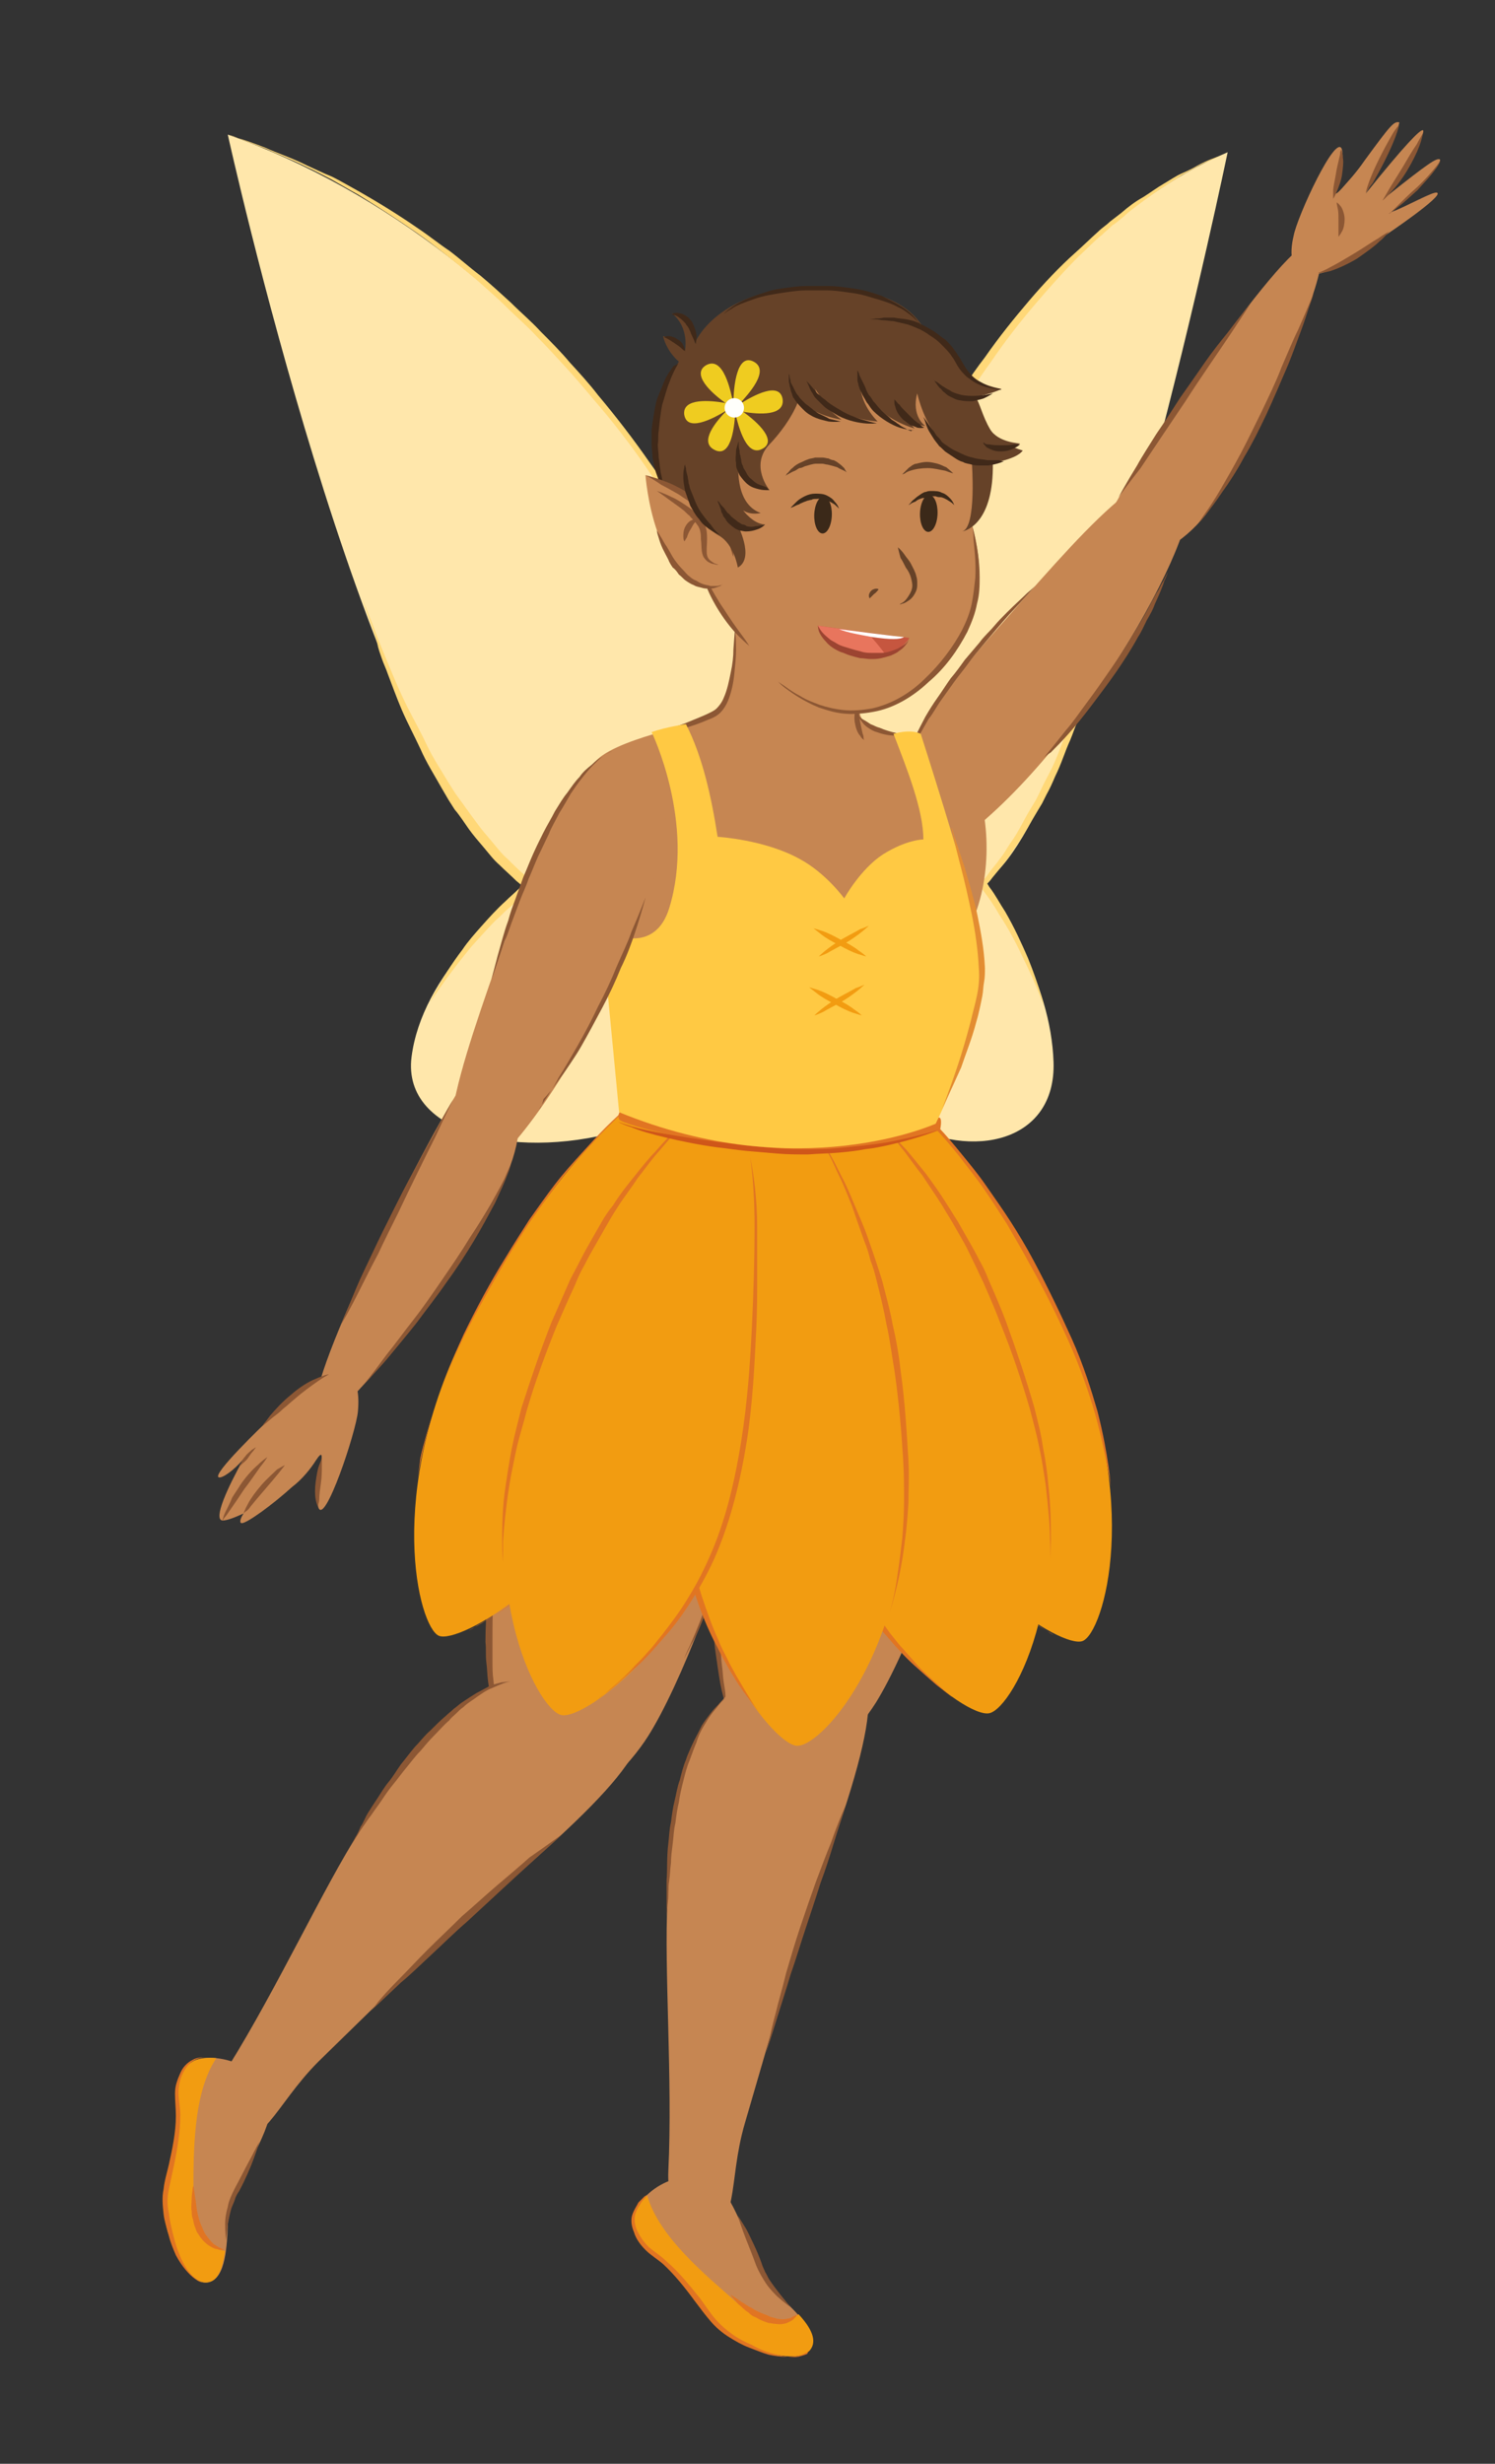 <svg width="170px" height="280px" viewBox="0 0 170 280" version="1.1" xml:space="preserve" xmlns="http://www.w3.org/2000/svg" xmlns:xlink="http://www.w3.org/1999/xlink">
  <rect x="0" y="0" width="170" height="280" fill="#333333" stroke="none"/>
  <!-- Generator: Sketch 49.3 (51167) - http://www.bohemiancoding.com/sketch -->
  <defs/>
  <g>
    <title>fairy-b</title>
    <desc>Created with Sketch.</desc>
    <g id="fairy-b" stroke="none" stroke-width="1" fill="none" fill-rule="evenodd">
      <g id="Orange-Fairy-Happy2" transform="translate(18, 13)" fill-rule="nonzero">
        <g id="Group" transform="translate(53, 120)">
          <g transform="translate(10, 0)" id="Shape">
            <g>
              <path d="M18.6,60.5 C25.6,49.2 39.7,6.4 26.9,1.6 C14.1,-3.2 3.55271368e-15,15 0.8,51.8 C1.3,78.8 14.3,67.3 18.6,60.5 Z" fill="#C68652"/>
              <path d="M1.3,37.3 C1.3,37.3 1.1,38.8 1,41.2 C0.9,42.4 0.9,43.7 0.8,45.2 C0.7,46.6 0.7,48.2 0.8,49.7 C0.8,50.5 0.8,51.2 0.8,52 C0.8,52.8 0.9,53.5 0.9,54.2 C1,54.9 1,55.6 1.1,56.3 C1.2,57 1.2,57.6 1.3,58.2 C1.4,58.8 1.5,59.3 1.5,59.8 C1.6,60.3 1.7,60.7 1.7,61 C1.8,61.7 1.9,62 1.9,62 C1.9,62 1.8,61.6 1.6,61 C1.4,60.4 1.1,59.4 0.9,58.3 C0.8,57.7 0.7,57.1 0.6,56.4 C0.5,55.7 0.4,55 0.3,54.3 C0.2,53.6 0.2,52.8 0.1,52.1 C1.42108547e-14,51.3 1.42108547e-14,50.6 1.42108547e-14,49.8 C1.42108547e-14,48.2 1.42108547e-14,46.7 0.1,45.2 C0.2,43.7 0.3,42.4 0.5,41.2 C1,38.8 1.3,37.3 1.3,37.3 Z" fill="#8C5734"/>
            </g>
            <path d="M32,12.2 C32,12.2 32,12.8 32,14 C32,15.1 31.9,16.7 31.8,18.6 C31.6,20.5 31.4,22.7 31,25.1 C30.8,26.3 30.6,27.5 30.4,28.7 C30.2,29.9 29.9,31.2 29.6,32.4 C29.3,33.7 29,34.9 28.6,36.1 C28.3,37.3 27.9,38.5 27.5,39.7 C27.2,40.9 26.7,41.9 26.4,43 C26,44 25.7,45 25.3,45.9 C24.9,46.8 24.6,47.6 24.3,48.3 C24,49 23.7,49.6 23.4,50.1 C22.9,51.1 22.6,51.7 22.6,51.7 C22.6,51.7 22.8,51.1 23.3,50.1 C23.5,49.6 23.8,49 24.1,48.2 C24.4,47.5 24.7,46.6 25,45.7 C25.3,44.8 25.7,43.8 26,42.8 C26.3,41.8 26.7,40.7 27,39.5 C27.3,38.4 27.7,37.2 28,36 C28.3,34.8 28.6,33.6 28.9,32.3 C29.2,31.1 29.5,29.8 29.7,28.6 C30,27.4 30.2,26.2 30.4,25 C30.8,22.6 31.2,20.4 31.4,18.5 C31.9,14.8 32,12.2 32,12.2 Z" fill="#8C5734"/>
          </g>
          <g transform="translate(4, 55)" id="Shape">
            <path d="M5.7,7 C2.2,11.6 1.5,16.9 0.9,28.2 C0.5,35.6 1.5,48.4 1,58.7 C0.8,63.5 3.1,64.2 4.8,64.6 C9.2,65.7 7.7,60.1 9.7,53.3 C13.2,41.3 15.5,33.1 18.5,24.9 C25.7,5.2 25.2,0.5 19,0.1 C12.7,-0.3 9.2,2.4 5.7,7 Z" fill="#C68652"/>
            <path d="M7.5,5 C7.5,5 7.2,5.2 6.7,5.8 C6.5,6.1 6.2,6.4 5.9,6.8 C5.6,7.2 5.3,7.7 5,8.2 C4.7,8.7 4.4,9.3 4.2,10 C3.9,10.7 3.7,11.3 3.4,12.1 C3.1,12.8 2.9,13.6 2.7,14.4 C2.5,15.2 2.3,16 2.2,16.8 C2,17.6 1.9,18.4 1.8,19.2 C1.6,20 1.6,20.8 1.5,21.5 C1.4,22.3 1.3,23 1.3,23.7 C1.2,24.4 1.2,25.1 1.1,25.7 C1,26.3 1,26.9 1,27.4 C1,27.9 0.9,28.3 0.9,28.7 C0.8,29.4 0.8,29.8 0.8,29.8 C0.8,29.8 0.8,29.4 0.8,28.7 C0.8,28.3 0.8,27.9 0.8,27.4 C0.8,26.9 0.8,26.3 0.8,25.7 C0.9,24.5 0.8,23 1,21.5 C1.1,20.7 1.1,19.9 1.3,19.1 C1.4,18.3 1.5,17.5 1.7,16.7 C1.9,15.9 2,15.1 2.3,14.3 C2.5,13.5 2.7,12.7 3,12 C3.2,11.3 3.6,10.6 3.9,9.9 C4.2,9.3 4.5,8.7 4.8,8.1 C5.1,7.6 5.5,7.1 5.8,6.7 C6.1,6.3 6.4,6 6.7,5.7 C7.1,5.2 7.5,5 7.5,5 Z" fill="#8C5734"/>
            <path d="M21.2,17.1 C21.2,17.1 20.6,18.9 19.8,21.5 C19.4,22.8 18.9,24.4 18.3,26 C17.8,27.6 17.2,29.4 16.6,31.2 C16,33 15.5,34.7 14.9,36.4 C14.4,38.1 13.9,39.6 13.5,40.9 C12.7,43.5 12.1,45.3 12.1,45.3 C12.1,45.3 12.2,44.8 12.4,44.1 C12.6,43.3 12.8,42.2 13.2,40.8 C13.5,39.5 14,37.9 14.4,36.2 C14.9,34.5 15.4,32.8 16,31 C16.6,29.2 17.2,27.5 17.8,25.8 C18.4,24.2 19,22.6 19.5,21.4 C20.4,18.8 21.2,17.1 21.2,17.1 Z" fill="#8C5734"/>
          </g>
          <g transform="translate(0, 114)" id="Shape">
            <g transform="translate(1, 0)">
              <path d="M10.4,2.3 C12,4 14.3,11.7 16.6,13.9 C18.9,16.1 21.3,18.4 20,20.1 C18.7,21.7 13.7,20.1 12.1,19.2 C8.5,17.1 8.4,14.2 2.8,9.6 C1.4,8.5 -0.4,7.2 0.1,4.8 C0.5,2.3 6.2,-2.1 10.4,2.3 Z" fill="#C68652"/>
              <path d="M12.1,19.2 C8.5,17.1 8.4,14.2 2.8,9.6 C1.4,8.5 -0.4,7.2 0.1,4.8 C0.2,4.1 0.8,3.3 1.6,2.5 C2.9,7.2 8.3,11.6 11.7,14.6 C15.5,17.9 17.9,16.9 18.8,16 C20.2,17.5 21,19 20.1,20.1 C18.7,21.7 13.7,20.1 12.1,19.2 Z" fill="#F29C11"/>
            </g>
            <path d="M21,20.1 C21,20.1 20.9,20.2 20.8,20.3 C20.6,20.4 20.3,20.6 19.9,20.7 C19.1,20.9 17.8,20.9 16.4,20.6 C15.7,20.4 15,20.1 14.2,19.8 C13.4,19.5 12.7,19.1 11.9,18.6 C11.1,18.1 10.4,17.5 9.8,16.8 C9.2,16.1 8.6,15.3 8,14.5 C6.9,13 5.7,11.5 4.4,10.3 C3.7,9.7 3,9.3 2.4,8.7 C1.8,8.1 1.3,7.4 1.1,6.7 C0.8,6 0.7,5.3 0.9,4.7 C1.1,4.1 1.4,3.7 1.6,3.3 C1.9,3 2.1,2.8 2.3,2.6 C2.5,2.5 2.6,2.4 2.6,2.4 C2.6,2.4 2.5,2.5 2.4,2.7 C2.3,2.9 2,3.1 1.8,3.5 C1.6,3.8 1.3,4.3 1.2,4.8 C1.1,5.3 1.2,6 1.5,6.6 C1.8,7.2 2.2,7.8 2.8,8.4 C3.4,8.9 4.2,9.4 4.8,10 C6.2,11.2 7.4,12.7 8.6,14.2 C9.2,15 9.7,15.8 10.3,16.5 C10.9,17.2 11.6,17.8 12.3,18.3 C13,18.8 13.8,19.2 14.5,19.5 C15.2,19.9 15.9,20.2 16.6,20.4 C17.9,20.8 19.1,21 19.9,20.8 C20.3,20.7 20.6,20.6 20.8,20.5 C20.9,20.2 21,20.1 21,20.1 Z" fill="#E17522"/>
            <path d="M18.9,15.2 C18.9,15.2 18.3,14.8 17.4,14 C17,13.6 16.5,13.1 16.1,12.5 C15.7,11.9 15.3,11.2 15,10.5 C14.5,9.1 13.9,7.7 13.5,6.6 C13.1,5.5 12.9,4.8 12.9,4.8 C12.9,4.8 13.3,5.4 13.9,6.4 C14.4,7.4 15.1,8.8 15.6,10.2 C15.7,10.6 15.9,10.9 16,11.2 C16.2,11.5 16.3,11.8 16.5,12.1 C16.9,12.7 17.3,13.2 17.6,13.6 C18.4,14.6 18.9,15.2 18.9,15.2 Z" fill="#8C5734"/>
            <path d="M19.7,16 C19.7,16 19.6,16.1 19.5,16.3 C19.4,16.4 19.3,16.5 19.2,16.6 C19.1,16.7 18.9,16.8 18.7,16.9 C18.3,17.1 17.8,17.2 17.2,17.1 C16.9,17.1 16.6,17 16.4,17 C16.1,16.9 15.8,16.8 15.6,16.7 C15.3,16.6 15.1,16.4 14.8,16.3 C14.5,16.2 14.3,16 14.1,15.8 C13.6,15.5 13.3,15.1 13,14.9 C12.7,14.6 12.5,14.3 12.3,14.1 C12.1,13.9 12.1,13.8 12.1,13.8 C12.1,13.8 12.6,14.1 13.3,14.6 C13.7,14.8 14,15.1 14.5,15.3 C14.9,15.6 15.4,15.8 15.9,16 C16.2,16.1 16.4,16.2 16.6,16.3 C16.9,16.4 17.1,16.4 17.3,16.5 C17.8,16.6 18.2,16.6 18.6,16.5 C18.8,16.5 19,16.4 19.1,16.3 C19.3,16.2 19.4,16.2 19.5,16.1 C19.6,16.1 19.7,16 19.7,16 Z" fill="#E17522"/>
          </g>
        </g>
        <g id="Group" transform="translate(7, 2)">
          <g id="Shape">
            <g transform="translate(21, 77)">
              <path d="M40.6,3.8 C36.2,-6.8 3.1,10.1 0.8,28.1 C-1.5,46.1 55.5,39.9 40.6,3.8 Z" fill="#FFE7AB"/>
              <path d="M39.8,2.4 C39.8,2.4 39.6,2.3 39.3,2.2 C39,2 38.6,1.8 38,1.5 C37.4,1.3 36.7,1.1 35.9,0.9 C35,0.8 34,0.8 33,0.9 C32,0.9 30.8,1.2 29.7,1.4 C28.5,1.7 27.3,2.1 26.1,2.6 C24.9,3.1 23.6,3.6 22.4,4.2 C21.8,4.5 21.1,4.8 20.5,5.1 C19.9,5.4 19.3,5.8 18.7,6.1 C18.1,6.4 17.5,6.8 16.9,7.2 C16.3,7.6 15.7,8 15.2,8.4 C14.6,8.8 14.1,9.2 13.6,9.7 C13.1,10.1 12.6,10.6 12.1,11 C11.6,11.4 11.1,11.9 10.7,12.3 C10.2,12.7 9.8,13.2 9.4,13.6 C8.6,14.5 7.8,15.3 7.1,16.2 C5.8,17.8 4.7,19.3 4,20.3 C3.3,21.3 2.9,21.9 2.9,21.9 C2.9,21.9 3.2,21.2 3.8,20.2 C4.4,19.1 5.3,17.6 6.6,15.9 C7.2,15 8,14.1 8.8,13.2 C9.6,12.3 10.5,11.3 11.5,10.4 C12,9.9 12.5,9.5 13,9 C13.5,8.5 14.1,8.1 14.6,7.7 C15.2,7.3 15.7,6.8 16.3,6.4 C16.9,6 17.5,5.6 18.1,5.3 C19.3,4.6 20.7,4 21.9,3.4 C23.2,2.8 24.5,2.3 25.7,1.8 C27,1.3 28.2,1 29.4,0.7 C30.6,0.5 31.8,0.3 32.9,0.3 C34,0.3 35,0.4 35.8,0.6 C36.7,0.8 37.4,1.1 37.9,1.3 C38.5,1.6 38.9,1.8 39.2,2 C39.6,2.3 39.8,2.4 39.8,2.4 Z" fill="#FFD878"/>
              <path d="M42.4,9.5 C42.4,9.5 42.5,10 42.7,11 C42.8,11.5 42.9,12.1 43,12.7 C43.1,13.4 43.2,14.1 43.2,15 C43.2,15.8 43.2,16.7 43.1,17.7 C43,18.7 42.9,19.7 42.6,20.7 C42.5,21 42.5,21.2 42.4,21.5 C42.3,21.8 42.2,22 42.1,22.3 C41.9,22.8 41.8,23.4 41.5,23.8 C41.3,24.3 41,24.8 40.7,25.3 L39.8,26.7 C39.5,27.2 39.1,27.6 38.8,28 C38.4,28.4 38.1,28.9 37.7,29.3 C36.9,30.1 36.1,30.8 35.2,31.4 C34.8,31.7 34.4,32 34,32.3 C33.6,32.6 33.1,32.8 32.7,33 C32.3,33.2 31.9,33.5 31.5,33.7 C31.1,33.9 30.7,34.1 30.3,34.3 C29.5,34.6 28.9,35 28.2,35.2 C27.6,35.4 27,35.6 26.5,35.8 C25.6,36.1 25.1,36.3 25.1,36.3 C25.1,36.3 25.6,36.1 26.5,35.6 C26.9,35.4 27.5,35.2 28.1,34.9 C28.7,34.6 29.3,34.2 30.1,33.8 C30.5,33.6 30.8,33.4 31.2,33.2 C31.6,33 31.9,32.7 32.3,32.4 C32.7,32.1 33.1,31.9 33.5,31.6 C33.9,31.3 34.3,31 34.7,30.7 C35.5,30.1 36.2,29.3 37,28.6 C37.4,28.2 37.7,27.8 38.1,27.4 C38.4,27 38.8,26.6 39.1,26.1 L40,24.8 C40.2,24.3 40.5,23.8 40.7,23.4 C41,22.9 41.1,22.4 41.3,21.9 L41.6,21.2 C41.7,21 41.7,20.7 41.8,20.5 C42.1,19.5 42.3,18.6 42.5,17.6 C42.6,16.7 42.7,15.8 42.7,15 C42.8,13.4 42.7,12 42.6,11 C42.5,10 42.4,9.5 42.4,9.5 Z" fill="#FFD878"/>
            </g>
            <g>
              <path d="M63.9,69 C61.3,52 37.8,13.3 0.9,0.3 C0.9,0.3 16.5,70.9 32.7,83.8 C48.9,96.7 67.7,93.6 63.9,69 Z" fill="#FFE7AB"/>
              <path d="M64.4,76.3 C64.4,76.3 64.4,75.9 64.5,75.1 C64.5,74.7 64.5,74.3 64.5,73.7 C64.4,73.2 64.4,72.5 64.3,71.8 C64.1,70.4 63.7,68.7 63.1,66.8 C62.5,64.9 61.8,62.8 60.9,60.6 C60,58.3 58.9,56 57.7,53.5 C56.4,51 55,48.5 53.5,45.8 C51.9,43.2 50.2,40.6 48.4,38 C46.6,35.4 44.6,32.8 42.5,30.4 C41.5,29.2 40.4,27.9 39.3,26.7 C38.2,25.5 37.1,24.3 36,23.2 C34.9,22 33.7,21 32.6,19.9 C31.5,18.8 30.3,17.8 29.2,16.8 C26.9,14.9 24.6,13 22.3,11.4 C20,9.8 17.8,8.4 15.7,7.1 C14.6,6.5 13.6,5.9 12.7,5.4 C11.7,4.9 10.8,4.4 9.9,4 C8.1,3.1 6.5,2.5 5.2,1.9 C2.6,0.9 1,0.3 1,0.3 C1,0.3 1.4,0.4 2.1,0.7 C2.8,0.9 3.9,1.3 5.2,1.8 C6.5,2.4 8.1,2.9 9.9,3.8 C10.8,4.2 11.8,4.7 12.8,5.1 C13.8,5.6 14.8,6.2 15.9,6.8 C18,8 20.3,9.4 22.6,11 C23.8,11.8 24.9,12.7 26.1,13.5 C27.3,14.4 28.4,15.4 29.6,16.3 C30.8,17.3 31.9,18.3 33.1,19.4 C34.2,20.5 35.4,21.5 36.5,22.7 C37.6,23.8 38.8,25 39.8,26.2 C40.9,27.4 42,28.6 43,29.9 C45.1,32.4 47.1,35 48.9,37.6 C50.8,40.2 52.4,42.9 54,45.5 C57.1,50.8 59.5,56 61.3,60.5 C62.2,62.8 62.9,64.9 63.4,66.8 C63.9,68.7 64.2,70.4 64.4,71.8 C64.5,72.5 64.5,73.1 64.6,73.7 C64.6,74.3 64.6,74.7 64.6,75.1 C64.4,75.9 64.4,76.3 64.4,76.3 Z" fill="#FFD878"/>
              <path d="M53.4,91.1 C53.4,91.1 52.5,91.1 50.9,91.1 C50.1,91.1 49.2,91.1 48.1,91 C47.6,90.9 47,90.9 46.3,90.8 C45.7,90.8 45,90.6 44.4,90.5 C43.7,90.4 43.1,90.2 42.3,89.9 C41.9,89.8 41.6,89.7 41.2,89.6 C40.9,89.4 40.5,89.3 40.1,89.1 C39.7,88.9 39.4,88.8 39,88.6 C38.6,88.4 38.3,88.2 37.9,88 C37.5,87.8 37.2,87.6 36.8,87.4 L36.3,87.1 L35.8,86.7 C35.1,86.2 34.4,85.7 33.7,85.1 C33.1,84.5 32.4,83.9 31.8,83.3 C31.1,82.7 30.6,82 30,81.3 C29.4,80.6 28.8,79.9 28.3,79.2 C27.8,78.5 27.3,77.7 26.7,77 L26,75.9 L25.3,74.7 C24.4,73.1 23.5,71.7 22.8,70.1 C22.1,68.6 21.3,67.1 20.7,65.7 C20.1,64.3 19.6,62.9 19.1,61.6 C18.9,61 18.6,60.4 18.4,59.8 C18.2,59.2 18,58.7 17.9,58.1 C17.6,57.1 17.3,56.1 17,55.4 C16.5,53.9 16.2,53 16.2,53 C16.2,53 16.5,53.8 17.1,55.3 C17.4,56 17.7,56.9 18.1,57.9 C18.5,58.9 19,60.1 19.5,61.3 C20,62.5 20.6,63.9 21.3,65.3 C22,66.7 22.8,68.1 23.5,69.6 C24.2,71.1 25.2,72.6 26.1,74.1 L26.8,75.2 L27.6,76.3 C28.1,77 28.6,77.7 29.2,78.5 C29.7,79.2 30.3,79.9 30.9,80.6 C31.5,81.3 32,82 32.7,82.6 C33.3,83.2 33.9,83.8 34.6,84.4 C35.3,84.9 35.9,85.4 36.6,86 L37.1,86.4 L37.6,86.7 C37.9,86.9 38.3,87.1 38.6,87.3 C38.9,87.5 39.3,87.7 39.6,87.9 C40,88.1 40.3,88.2 40.6,88.4 C40.9,88.6 41.3,88.7 41.6,88.9 C41.9,89 42.3,89.1 42.6,89.3 C43.3,89.5 43.9,89.8 44.6,89.9 C45.9,90.2 47.1,90.4 48.2,90.6 C49.3,90.7 50.2,90.8 51,90.8 C52.5,91 53.4,91.1 53.4,91.1 Z" fill="#FFD878"/>
            </g>
          </g>
          <g transform="translate(66, 2)" id="Shape">
            <g transform="translate(0, 74)">
              <path d="M3,3.3 C6.6,-7.1 28.2,11.6 28.8,29.7 C29.4,47.8 -9.1,38.5 3,3.3 Z" fill="#FFE7AB"/>
              <path d="M3.6,1.9 C3.6,1.9 3.7,1.8 3.9,1.6 C4.1,1.4 4.4,1.2 4.9,0.9 C5.3,0.6 5.9,0.4 6.6,0.3 C7.3,0.2 8.1,0.2 9,0.3 C10.7,0.7 12.6,1.6 14.3,2.8 C15.2,3.4 16.1,4.1 16.9,4.8 C17.3,5.1 17.8,5.6 18.2,5.9 C18.6,6.3 19,6.7 19.4,7.1 C19.8,7.5 20.2,8 20.5,8.4 C20.9,8.8 21.2,9.3 21.5,9.8 C22.2,10.7 22.7,11.7 23.3,12.6 C24.4,14.5 25.2,16.3 25.9,17.9 C27.2,21.1 27.7,23.3 27.7,23.3 C27.7,23.3 27.5,22.8 27.1,21.8 C26.9,21.3 26.7,20.8 26.4,20.1 C26.1,19.5 25.8,18.8 25.4,18 C24.7,16.5 23.8,14.7 22.6,12.9 C22.1,12 21.5,11.1 20.8,10.2 C20.5,9.7 20.1,9.3 19.8,8.9 C19.5,8.5 19.1,8 18.7,7.6 C18.3,7.2 17.9,6.8 17.5,6.4 C17.1,6 16.7,5.6 16.3,5.3 C15.5,4.6 14.6,3.9 13.8,3.3 C13,2.7 12.1,2.1 11.3,1.7 C10.5,1.3 9.6,0.9 8.8,0.7 C8,0.5 7.2,0.5 6.6,0.5 C5.9,0.6 5.4,0.8 4.9,1 C4.5,1.2 4.1,1.4 3.9,1.5 C3.8,1.8 3.6,1.9 3.6,1.9 Z" fill="#FFD878"/>
              <path d="M1.5,8.9 C1.5,8.9 1.4,9.4 1.4,10.3 C1.3,11.2 1.2,12.4 1.2,13.9 C1.2,14.6 1.2,15.4 1.2,16.3 C1.2,17.1 1.3,18 1.4,18.9 C1.5,19.8 1.6,20.8 1.8,21.7 C2,22.6 2.3,23.6 2.5,24.5 C2.8,25.4 3.1,26.3 3.6,27.2 C4,28.1 4.5,28.9 5,29.7 C5.5,30.5 6,31.2 6.5,31.8 C7.1,32.4 7.6,33 8.1,33.5 C8.6,34 9.1,34.4 9.6,34.9 C10,35.3 10.5,35.6 10.8,35.9 C11.5,36.4 11.9,36.7 11.9,36.7 C11.9,36.7 11.5,36.4 10.7,36 C10.3,35.8 9.9,35.5 9.4,35.1 C8.9,34.7 8.4,34.3 7.8,33.8 C7.2,33.3 6.7,32.7 6.1,32.1 C5.6,31.4 4.9,30.8 4.4,30 C3.9,29.2 3.3,28.4 2.9,27.5 C2.4,26.6 2.1,25.7 1.7,24.7 C1.4,23.7 1.1,22.8 1,21.8 C0.8,20.8 0.7,19.9 0.6,18.9 C0.6,18 0.5,17.1 0.5,16.2 C0.5,15.3 0.6,14.5 0.6,13.8 C0.7,12.3 1,11.1 1.1,10.2 C1.3,9.3 1.5,8.9 1.5,8.9 Z" fill="#FFD878"/>
            </g>
            <g transform="translate(1, 0)">
              <path d="M1.1,65.5 C3.8,48.7 21.8,11.3 47.6,0.3 C47.6,0.3 33.2,69.9 21.5,81.9 C9.8,93.9 -2.8,89.7 1.1,65.5 Z" fill="#FFE7AB"/>
              <path d="M0.4,72.7 C0.4,72.7 0.4,72.3 0.4,71.7 C0.4,71 0.4,70.1 0.6,68.8 C0.7,67.6 1,66.1 1.3,64.4 C1.7,62.7 2.1,60.8 2.7,58.8 C3.9,54.7 5.6,50.1 7.7,45.3 C9.8,40.5 12.4,35.4 15.3,30.6 C16.8,28.2 18.3,25.8 20,23.6 C21.6,21.3 23.3,19.2 25,17.2 C26.7,15.2 28.5,13.3 30.3,11.7 C31.2,10.9 32,10.1 32.9,9.3 C33.3,8.9 33.8,8.6 34.2,8.2 C34.6,7.9 35.1,7.5 35.5,7.2 C36.3,6.5 37.1,5.9 38,5.4 C38.8,4.9 39.6,4.3 40.3,3.9 C41,3.5 41.7,3 42.4,2.7 C43.1,2.4 43.7,2.1 44.2,1.8 C45.3,1.2 46.2,0.9 46.8,0.7 C47.4,0.4 47.7,0.3 47.7,0.3 C47.7,0.3 47.4,0.4 46.8,0.7 C46.2,1 45.3,1.3 44.2,1.9 C43.7,2.2 43.1,2.5 42.4,2.9 C41.8,3.3 41.1,3.7 40.4,4.2 C39.7,4.6 38.9,5.2 38.2,5.7 C37.8,6 37.4,6.3 37,6.6 C36.6,6.9 36.2,7.2 35.8,7.6 C35.4,7.9 35,8.3 34.5,8.6 C34.1,9 33.7,9.3 33.3,9.7 C32.4,10.4 31.6,11.3 30.7,12.1 C29,13.8 27.3,15.7 25.6,17.7 C23.9,19.7 22.2,21.9 20.7,24.1 C19.1,26.3 17.6,28.7 16.1,31.1 C10.3,40.7 5.8,51.1 3.2,59.1 C2.6,61.1 2,63 1.6,64.6 C1.2,66.3 0.9,67.7 0.7,68.9 C0.5,70.1 0.4,71.1 0.4,71.7 C0.4,72.4 0.4,72.7 0.4,72.7 Z" fill="#FFD878"/>
              <path d="M7,88 C7,88 7.8,88 9.1,88 C9.8,88 10.6,88 11.5,87.8 C12,87.8 12.4,87.6 12.9,87.5 C13.4,87.4 13.9,87.2 14.4,87 C14.7,86.9 14.9,86.8 15.2,86.7 C15.5,86.6 15.7,86.4 16,86.2 C16.3,86 16.5,85.9 16.8,85.7 C17,85.5 17.3,85.3 17.5,85.1 C17.8,84.9 18,84.7 18.3,84.5 C18.6,84.3 18.8,84 19,83.8 C19.5,83.3 20,82.9 20.4,82.3 C20.8,81.7 21.3,81.2 21.7,80.6 C22.2,80 22.5,79.4 22.9,78.8 C23.8,77.6 24.4,76.2 25.2,74.9 L25.8,73.9 L26.3,72.9 C26.6,72.2 27,71.5 27.3,70.9 C28,69.6 28.5,68.2 29,66.9 C29.3,66.2 29.5,65.6 29.8,65 C30,64.4 30.3,63.7 30.5,63.1 C31,61.9 31.4,60.7 31.8,59.6 C33.3,55.3 34.3,52.4 34.3,52.4 C34.3,52.4 34.1,53.1 33.8,54.4 C33.6,55 33.4,55.8 33.2,56.7 C32.9,57.6 32.7,58.6 32.3,59.7 C31.9,60.8 31.5,62 31.1,63.2 C30.9,63.8 30.7,64.5 30.5,65.1 C30.2,65.7 30,66.4 29.7,67.1 C29.1,68.4 28.7,69.8 28,71.2 C27.7,71.9 27.4,72.6 27,73.3 L26.5,74.3 L25.9,75.3 C25.1,76.6 24.4,78 23.5,79.2 C23.1,79.8 22.7,80.5 22.2,81.1 C21.7,81.7 21.3,82.2 20.8,82.8 C20.4,83.4 19.8,83.8 19.3,84.3 C19,84.5 18.8,84.8 18.5,85 C18.2,85.2 18,85.4 17.7,85.6 C17.4,85.8 17.2,86 16.9,86.2 C16.6,86.4 16.3,86.5 16.1,86.7 C15.8,86.9 15.6,87 15.3,87.1 C15,87.2 14.7,87.3 14.5,87.4 C14,87.6 13.4,87.8 12.9,87.9 C12.4,88 11.9,88.1 11.4,88.1 C10.5,88.2 9.6,88.2 9,88.1 C7.8,88.1 7,88 7,88 Z" fill="#FFD878"/>
            </g>
          </g>
        </g>
        <g id="Group" transform="translate(0, 124)">
          <g transform="translate(37, 0)" id="Shape">
            <g>
              <path d="M18.7,60.3 C25.8,49.1 40.2,6.3 27.4,1.5 C14.6,-3.4 0.4,14.6 0.9,51.5 C1.2,78.5 14.4,67.1 18.7,60.3 Z" fill="#C68652"/>
              <path d="M1.6,37 C1.6,37 1.4,38.5 1.3,40.9 C1.2,42.1 1.1,43.4 1.1,44.9 C1,46.3 1,47.9 1,49.4 C1,50.2 1,50.9 1,51.7 C1,52.5 1,53.2 1.1,53.9 C1.2,54.6 1.2,55.3 1.3,56 C1.4,56.7 1.4,57.3 1.5,57.9 C1.6,58.5 1.7,59 1.7,59.5 C1.8,60 1.9,60.4 1.9,60.7 C2,61.4 2.1,61.8 2.1,61.8 C2.1,61.8 2,61.4 1.8,60.8 C1.6,60.1 1.3,59.2 1.1,58.1 C1,57.5 0.9,56.9 0.8,56.2 C0.7,55.5 0.6,54.8 0.5,54.1 C0.4,53.4 0.4,52.6 0.3,51.9 C0.2,51.1 0.3,50.4 0.2,49.6 C0.2,48 0.3,46.5 0.4,45 C0.5,43.5 0.7,42.2 0.8,41 C1.2,38.5 1.6,37 1.6,37 Z" fill="#8C5734"/>
            </g>
            <path d="M32.5,12.1 C32.5,12.1 32.5,12.7 32.5,13.9 C32.5,15 32.4,16.6 32.2,18.5 C32,20.4 31.8,22.6 31.4,25 C31.2,26.2 31,27.4 30.7,28.6 C30.5,29.8 30.2,31.1 29.9,32.3 C29.6,33.5 29.3,34.8 28.9,36 C28.6,37.2 28.2,38.4 27.8,39.5 C27.5,40.7 27,41.7 26.6,42.8 C26.2,43.8 25.8,44.8 25.5,45.7 C25.1,46.6 24.8,47.4 24.5,48.1 C24.2,48.8 23.9,49.4 23.6,49.9 C23.1,50.9 22.8,51.5 22.8,51.5 C22.8,51.5 23,50.9 23.5,49.9 C23.7,49.4 24,48.8 24.3,48 C24.6,47.3 24.9,46.5 25.2,45.6 C25.6,44.7 25.9,43.7 26.2,42.7 C26.5,41.7 26.9,40.6 27.3,39.4 C27.6,38.3 28,37.1 28.3,35.9 C28.6,34.7 29,33.5 29.2,32.2 C29.5,31 29.8,29.7 30.1,28.5 C30.4,27.3 30.6,26.1 30.8,24.9 C31.2,22.5 31.6,20.3 31.8,18.4 C32.4,14.7 32.5,12.1 32.5,12.1 Z" fill="#8C5734"/>
          </g>
          <g transform="translate(6, 53)" id="Shape">
            <path d="M31.5,2 C26.2,4.3 23,8.6 16.9,18.1 C12.9,24.3 7.5,36 2,44.8 C-0.6,48.9 1.2,50.6 2.4,51.8 C5.7,54.9 7.2,49.3 12.2,44.3 C21.2,35.5 27.2,29.6 33.8,23.9 C49.7,10.2 51.6,5.9 46.4,2.5 C41.2,-0.9 36.8,-0.3 31.5,2 Z" fill="#C68652"/>
            <path d="M34.1,1.1 C34.1,1.1 33.7,1.1 33,1.4 C32.7,1.5 32.3,1.7 31.8,1.9 C31.3,2.1 30.9,2.4 30.3,2.8 C29.8,3.2 29.2,3.5 28.7,4 C28.4,4.2 28.1,4.5 27.9,4.7 C27.6,5 27.3,5.2 27.1,5.5 C26.5,6 26,6.6 25.4,7.2 C24.8,7.8 24.3,8.4 23.8,9 C23.2,9.6 22.7,10.3 22.2,10.9 C21.7,11.5 21.2,12.2 20.7,12.8 C20.2,13.4 19.8,14 19.4,14.6 C19,15.2 18.6,15.7 18.2,16.3 C17.8,16.8 17.5,17.3 17.2,17.7 C16.9,18.1 16.7,18.5 16.5,18.8 C16.1,19.4 15.9,19.8 15.9,19.8 C15.9,19.8 16.1,19.4 16.4,18.8 C16.6,18.5 16.8,18.1 17,17.6 C17.3,17.2 17.5,16.6 17.8,16.1 C18.1,15.6 18.5,15 18.9,14.4 C19.3,13.8 19.7,13.1 20.2,12.5 C20.7,11.9 21.1,11.2 21.6,10.5 C22.1,9.9 22.6,9.2 23.2,8.5 C23.8,7.9 24.3,7.2 24.9,6.7 C25.5,6.1 26.1,5.5 26.7,5 C27,4.7 27.3,4.5 27.6,4.2 C27.9,4 28.2,3.7 28.5,3.5 C29.1,3.1 29.7,2.7 30.2,2.4 C30.8,2.1 31.3,1.8 31.7,1.6 C32.2,1.4 32.6,1.3 33,1.2 C33.7,1.1 34.1,1.1 34.1,1.1 Z" fill="#8C5734"/>
            <path d="M40,18.4 C40,18.4 38.6,19.7 36.6,21.5 C35.6,22.4 34.4,23.5 33.1,24.7 C31.8,25.9 30.5,27.1 29.1,28.4 C27.7,29.6 26.4,30.9 25.1,32.1 C23.8,33.3 22.7,34.4 21.6,35.3 C19.6,37.2 18.2,38.5 18.2,38.5 C18.2,38.5 18.5,38.2 19,37.5 C19.5,36.9 20.3,36 21.3,35 C22.3,34 23.4,32.8 24.6,31.6 C25.8,30.4 27.2,29.1 28.5,27.8 C29.9,26.6 31.3,25.3 32.6,24.2 C33.9,23.1 35.2,22 36.2,21.1 C38.5,19.5 40,18.4 40,18.4 Z" fill="#8C5734"/>
          </g>
          <g transform="translate(0, 96)" id="Shape">
            <g>
              <path d="M12.6,7.5 C12.4,9.8 8,16.6 7.9,19.8 C7.8,23 7.5,26.3 5.4,26.4 C3.3,26.5 1.2,21.6 0.9,19.9 C0.1,15.7 2.3,13.9 2.1,6.5 C2,4.7 1.8,2.6 3.9,1.3 C6.1,1.15463195e-14 13.2,1.5 12.6,7.5 Z" fill="#C68652"/>
              <path d="M0.9,19.9 C0.1,15.7 2.3,13.9 2.1,6.5 C2,4.7 1.8,2.6 3.9,1.3 C4.5,0.9 5.5,0.8 6.6,0.9 C3.9,4.9 4,11.9 4,16.5 C4,21.5 6.3,22.7 7.6,22.8 C7.3,24.8 6.8,26.4 5.4,26.4 C3.3,26.4 1.2,21.6 0.9,19.9 Z" fill="#F29C11"/>
            </g>
            <path d="M5.4,26.4 C5.4,26.4 5.3,26.4 5.1,26.4 C4.9,26.4 4.6,26.3 4.2,26 C3.5,25.5 2.7,24.6 2,23.3 C1.7,22.6 1.4,21.9 1.2,21.1 C1,20.3 0.7,19.5 0.6,18.6 C0.5,17.7 0.4,16.7 0.6,15.8 C0.7,14.8 1,13.9 1.2,13 C1.6,11.2 2,9.3 2,7.5 C2,6.6 1.9,5.8 1.9,4.9 C1.9,4 2.2,3.3 2.5,2.6 C2.8,1.9 3.3,1.4 3.9,1.1 C4.4,0.8 5,0.8 5.4,0.8 C5.8,0.8 6.1,0.8 6.4,0.8 C6.6,0.8 6.7,0.8 6.7,0.8 C6.7,0.8 6.6,0.8 6.4,0.8 C6.2,0.8 5.8,0.8 5.4,0.8 C5,0.8 4.5,0.9 4,1.2 C3.5,1.5 3.1,2 2.8,2.6 C2.5,3.2 2.3,4 2.3,4.8 C2.3,5.6 2.5,6.5 2.5,7.4 C2.5,9.2 2.2,11.1 1.8,13 C1.6,13.9 1.4,14.9 1.2,15.8 C1,16.7 1,17.6 1.2,18.5 C1.3,19.4 1.5,20.2 1.7,21 C1.9,21.8 2.1,22.5 2.4,23.2 C2.9,24.5 3.6,25.5 4.3,26 C4.6,26.2 4.9,26.4 5.1,26.4 C5.3,26.4 5.4,26.4 5.4,26.4 Z" fill="#E17522"/>
            <path d="M7.7,21.6 C7.7,21.6 7.6,20.8 7.6,19.7 C7.6,19.1 7.7,18.5 7.9,17.8 C8,17.1 8.4,16.3 8.7,15.7 C9.4,14.4 10.1,13 10.6,12.1 C11.1,11.1 11.5,10.4 11.5,10.4 C11.5,10.4 11.3,11.1 10.9,12.2 C10.5,13.3 9.9,14.7 9.2,16 C9,16.3 8.8,16.6 8.7,17 C8.6,17.3 8.4,17.7 8.3,18 C8.1,18.7 8,19.3 7.9,19.8 C7.8,20.8 7.7,21.6 7.7,21.6 Z" fill="#8C5734"/>
            <path d="M7.6,22.7 C7.6,22.7 7.5,22.7 7.2,22.7 C7.1,22.7 6.9,22.7 6.7,22.6 C6.5,22.6 6.3,22.5 6.1,22.4 C5.7,22.2 5.3,21.9 4.9,21.4 C4.7,21.2 4.6,20.9 4.4,20.7 C4.3,20.4 4.2,20.2 4.1,19.9 C4,19.6 4,19.3 3.9,19.1 C3.8,18.8 3.8,18.5 3.8,18.3 C3.7,17.8 3.8,17.3 3.8,16.8 C3.8,16.4 3.9,16 3.9,15.8 C3.9,15.6 4,15.4 4,15.4 C4,15.4 4.1,16 4.2,16.8 C4.3,17.2 4.3,17.7 4.4,18.2 C4.5,18.7 4.6,19.2 4.8,19.7 C4.9,19.9 5,20.2 5.1,20.4 C5.2,20.6 5.3,20.9 5.5,21.1 C5.8,21.5 6.1,21.9 6.4,22.1 C6.6,22.2 6.7,22.3 6.9,22.4 C7,22.5 7.2,22.5 7.3,22.6 C7.5,22.7 7.6,22.7 7.6,22.7 Z" fill="#E17522"/>
          </g>
        </g>
        <g id="Group" transform="translate(29, 108)">
          <g transform="translate(47, 0)" id="Shape">
            <path d="M6.3,1.3 C9.6,4.1 18.8,11.9 27.4,30.7 C36,49.5 31.5,64.6 29.1,65.5 C26.7,66.4 13.4,58 7.8,43.2 C2.2,28.3 -0.1,7.8 0.3,4.8 C0.8,2.2 3,-1.5 6.3,1.3 Z" fill="#F29C11"/>
            <path d="M0.8,3.5 C0.8,3.5 0.7,3.8 0.6,4.3 C0.5,4.8 0.4,5.5 0.4,6.5 C0.4,8.4 0.6,11.1 1.1,14.3 C1.6,17.5 2.3,21.2 3,25.2 C3.8,29.2 4.7,33.4 6,37.5 C7.2,41.6 8.8,45.7 10.7,49.2 C11.7,51 12.7,52.6 13.9,54.1 C15,55.6 16.2,56.9 17.3,58.1 C18.4,59.2 19.5,60.2 20.6,61.1 C21.6,61.9 22.5,62.6 23.3,63.2 C24.1,63.8 24.7,64.1 25.1,64.4 C25.5,64.7 25.8,64.8 25.8,64.8 C25.8,64.8 25.6,64.7 25.1,64.4 C24.7,64.1 24,63.8 23.3,63.2 C22.5,62.7 21.6,62 20.5,61.2 C19.5,60.4 18.3,59.4 17.2,58.3 C16.1,57.1 14.9,55.8 13.7,54.4 C12.6,52.9 11.5,51.3 10.5,49.5 C8.5,45.9 6.9,41.9 5.7,37.7 C4.5,33.5 3.6,29.3 2.8,25.3 C2,21.3 1.4,17.6 0.9,14.4 C0.4,11.2 0.3,8.5 0.3,6.6 C0.3,5.7 0.4,4.9 0.5,4.4 C0.7,3.7 0.8,3.5 0.8,3.5 Z" fill="#E17522"/>
            <path d="M32.3,47.9 C32.3,47.9 32.2,47.1 31.9,45.6 C31.6,44.1 31.2,42.1 30.5,39.6 C29.8,37.2 28.8,34.3 27.5,31.4 C26.2,28.5 24.7,25.5 23,22.5 C22.2,21 21.3,19.5 20.5,18.1 C19.6,16.7 18.7,15.3 17.8,14 C16.9,12.7 15.9,11.5 15,10.3 C14.1,9.2 13.2,8.1 12.3,7.2 C11.4,6.3 10.6,5.4 9.9,4.7 C9.2,4 8.5,3.3 8,2.8 C6.9,1.8 6.3,1.2 6.3,1.2 C6.3,1.2 6.9,1.8 8.1,2.7 C8.7,3.2 9.3,3.8 10.1,4.5 C10.9,5.2 11.7,6.1 12.6,7 C13.5,7.9 14.4,9 15.3,10.1 C16.2,11.2 17.2,12.4 18.1,13.7 C19,15 20,16.4 20.9,17.8 C21.8,19.2 22.7,20.7 23.5,22.2 C25.1,25.2 26.6,28.3 27.9,31.2 C29.2,34.1 30.1,37 30.8,39.4 C32.1,44.5 32.3,47.9 32.3,47.9 Z" fill="#E17522"/>
          </g>
          <g transform="translate(43, 4)" id="Shape">
            <path d="M9.5,1.9 C12.6,5.2 21.3,14.3 27.2,34.5 C33.1,54.7 25.3,69.1 22.5,69.7 C19.7,70.3 6.6,60 3.2,44.2 C-0.2,28.4 1.2,7.5 2.2,4.6 C3.2,1.9 6.4,-1.4 9.5,1.9 Z" fill="#F29C11"/>
            <path d="M3,3.3 C3,3.3 2.9,3.5 2.7,4 C2.5,4.5 2.3,5.2 2.1,6.2 C1.7,8.1 1.5,10.8 1.4,14.2 C1.4,17.5 1.4,21.4 1.5,25.5 C1.6,29.6 1.9,34.1 2.5,38.4 C3.1,42.8 4.1,47.1 5.6,50.9 C6.4,52.8 7.2,54.6 8.2,56.2 C8.7,57 9.2,57.8 9.7,58.5 C10.2,59.2 10.7,59.9 11.2,60.6 C11.7,61.2 12.2,61.9 12.7,62.4 C13.2,63 13.7,63.5 14.1,64 C15,65 15.9,65.8 16.6,66.4 C17.3,67.1 17.9,67.5 18.3,67.9 C18.7,68.2 18.9,68.4 18.9,68.4 C18.9,68.4 18.7,68.2 18.3,67.9 C17.9,67.6 17.3,67.1 16.5,66.5 C15.8,65.9 14.9,65.1 13.9,64.2 C12.9,63.3 11.9,62.2 10.8,60.9 C10.2,60.3 9.8,59.6 9.2,58.8 C8.7,58.1 8.1,57.3 7.7,56.5 C6.7,54.9 5.8,53.1 5,51.1 C3.4,47.2 2.4,42.9 1.8,38.4 C1.2,34 1,29.6 0.9,25.4 C0.8,23.3 0.9,21.3 0.9,19.4 C0.9,17.5 0.9,15.7 1,14 C1.1,10.7 1.5,7.9 1.9,6 C2.1,5.1 2.4,4.3 2.6,3.9 C2.8,3.5 3,3.3 3,3.3 Z" fill="#E17522"/>
            <path d="M29.4,52.4 C29.4,52.4 29.5,51.5 29.4,50 C29.4,48.5 29.2,46.3 28.9,43.7 C28.7,42.4 28.5,41 28.2,39.6 C27.9,38.1 27.5,36.6 27.1,35.1 C26.2,32 25.1,28.7 23.8,25.5 C23.2,23.9 22.5,22.3 21.8,20.7 C21.4,19.9 21.1,19.2 20.7,18.4 C20.3,17.6 20,16.9 19.6,16.2 C19.2,15.5 18.8,14.8 18.4,14.1 C18,13.4 17.6,12.8 17.2,12.1 C16.4,10.8 15.6,9.7 14.9,8.6 C14.1,7.6 13.4,6.6 12.8,5.8 C12.1,5 11.6,4.2 11.1,3.7 C10.1,2.6 9.5,1.9 9.5,1.9 C9.5,1.9 10.1,2.5 11.2,3.6 C11.7,4.1 12.3,4.9 13,5.6 C13.7,6.4 14.4,7.3 15.3,8.4 C16.1,9.5 16.9,10.6 17.7,11.9 C18.1,12.5 18.5,13.2 18.9,13.8 C19.3,14.5 19.7,15.2 20.1,15.9 C20.5,16.6 20.9,17.3 21.3,18.1 C21.7,18.8 22.1,19.6 22.4,20.4 C23.1,22 23.8,23.6 24.4,25.2 C25.6,28.5 26.7,31.8 27.6,34.9 C28,36.5 28.4,38 28.6,39.5 C28.9,41 29.1,42.4 29.2,43.7 C29.5,46.3 29.5,48.5 29.5,50 C29.5,51.5 29.4,52.4 29.4,52.4 Z" fill="#E17522"/>
          </g>
          <g id="Shape">
            <path d="M28.3,1.6 C24.9,4.3 15.3,11.7 6,30.2 C-3.3,48.7 0.6,63.9 2.9,64.9 C5.2,65.9 18.9,58.1 25.1,43.4 C31.3,28.7 34.4,8.3 34.1,5.3 C33.8,2.6 31.7,-1.1 28.3,1.6 Z" fill="#F29C11"/>
            <path d="M33.7,4 C33.7,4 33.8,4.3 33.9,4.8 C34,5.3 34,6 34,7 C34,8.9 33.7,11.6 33.1,14.8 C32.5,18 31.7,21.7 30.8,25.6 C29.9,29.6 28.8,33.7 27.4,37.9 C26,42 24.2,46 22.1,49.5 C21,51.2 19.9,52.8 18.7,54.3 C17.5,55.7 16.3,57 15.1,58.1 C13.9,59.2 12.7,60.1 11.7,60.9 C10.6,61.7 9.7,62.3 8.9,62.8 C8.1,63.3 7.4,63.7 7,63.9 C6.6,64.2 6.3,64.3 6.3,64.3 C6.3,64.3 6.5,64.2 7,63.9 C7.4,63.6 8.1,63.3 8.9,62.8 C9.7,62.3 10.6,61.6 11.7,60.8 C12.7,60 13.9,59.1 15.1,58 C16.3,56.9 17.5,55.6 18.7,54.2 C19.9,52.8 21,51.2 22,49.4 C24.1,45.9 25.8,41.9 27.2,37.9 C28.6,33.8 29.7,29.6 30.6,25.7 C31.5,21.8 32.3,18.1 33,14.9 C33.6,11.7 33.9,9 34,7.1 C34,6.2 34,5.4 33.9,4.9 C33.8,4.2 33.7,4 33.7,4 Z" fill="#E17522"/>
            <path d="M0.5,47.1 C0.5,47.1 0.9,43.7 2.5,38.8 C3.3,36.4 4.4,33.6 5.7,30.7 C7.1,27.8 8.7,24.8 10.5,21.9 C11.4,20.4 12.3,19 13.2,17.6 C14.2,16.2 15.1,14.9 16.1,13.6 C17.1,12.3 18.1,11.2 19.1,10.1 C20.1,9 21,8 21.9,7.1 C22.8,6.2 23.7,5.4 24.4,4.7 C25.2,4 25.9,3.4 26.4,3 C27.6,2.1 28.2,1.6 28.2,1.6 C28.2,1.6 27.5,2.1 26.4,3.1 C25.8,3.6 25.2,4.2 24.4,4.9 C23.6,5.6 22.8,6.4 21.9,7.3 C21,8.2 20.1,9.2 19.1,10.3 C18.1,11.4 17.1,12.6 16.2,13.8 C15.2,15.1 14.3,16.4 13.3,17.8 C12.4,19.2 11.5,20.6 10.6,22.1 C8.9,25 7.2,28 5.8,30.8 C4.4,33.7 3.3,36.4 2.5,38.8 C1.7,41.2 1.1,43.3 0.8,44.7 C0.6,46.2 0.5,47.1 0.5,47.1 Z" fill="#E17522"/>
          </g>
          <g transform="translate(30, 5)" id="Shape">
            <path d="M16.3,3 C18.6,7 25,18.3 26.1,39.5 C27.2,60.7 16.5,72.6 13.6,72.4 C10.7,72.2 0.4,58.6 0.7,42.4 C1,26.2 7.1,6.2 8.7,3.7 C10.2,1.3 14,-1.1 16.3,3 Z" fill="#F29C11"/>
            <path d="M9.7,2.5 C9.7,2.5 9.5,2.7 9.2,3.1 C8.9,3.5 8.5,4.2 8.1,5.1 C7.3,6.9 6.4,9.5 5.7,12.7 C4.9,15.9 4.1,19.7 3.3,23.8 C2.5,27.9 1.7,32.3 1.3,36.7 C0.9,41.1 0.9,45.6 1.5,49.6 C1.8,51.6 2.2,53.6 2.8,55.4 C3.4,57.2 4,58.9 4.7,60.4 C5,61.2 5.4,61.9 5.7,62.5 C6,63.2 6.4,63.8 6.7,64.4 C7.4,65.6 8,66.6 8.5,67.4 C9,68.2 9.5,68.8 9.8,69.2 C10.1,69.6 10.3,69.8 10.3,69.8 C10.3,69.8 10.1,69.6 9.8,69.2 C9.5,68.8 9,68.2 8.4,67.4 C7.8,66.6 7.1,65.7 6.4,64.5 C6,63.9 5.7,63.3 5.3,62.6 C4.9,61.9 4.6,61.2 4.2,60.5 C2.7,57.5 1.4,53.8 0.7,49.6 C-4.80171458e-15,45.4 -4.80171458e-15,40.9 0.4,36.5 C0.8,32 1.6,27.7 2.5,23.6 C3.4,19.5 4.3,15.7 5.2,12.5 C6,9.3 7.1,6.6 7.9,4.9 C8.3,4 8.7,3.4 9,2.9 C9.5,2.7 9.7,2.5 9.7,2.5 Z" fill="#E17522"/>
            <path d="M24.1,57.4 C24.1,57.4 24.4,56.6 24.7,55.1 C25,53.6 25.3,51.4 25.6,48.8 C25.7,47.5 25.8,46.1 25.8,44.6 C25.8,43.1 25.8,41.5 25.7,39.9 C25.5,36.6 25.2,33.1 24.7,29.7 C24.4,28 24.2,26.2 23.8,24.5 C23.5,22.8 23.1,21.2 22.7,19.6 C22.5,18.8 22.3,18 22,17.3 C21.8,16.5 21.6,15.8 21.3,15.1 C20.8,13.7 20.3,12.3 19.9,11.1 C19.4,9.9 19,8.8 18.5,7.8 C18,6.8 17.7,6 17.3,5.3 C16.6,3.9 16.2,3.1 16.2,3.1 C16.2,3.1 16.6,3.9 17.4,5.2 C17.8,5.9 18.2,6.7 18.7,7.7 C19.2,8.6 19.7,9.8 20.2,11 C20.7,12.2 21.3,13.5 21.8,15 C22.3,16.4 22.8,17.9 23.3,19.5 C23.7,21.1 24.2,22.8 24.5,24.5 C24.9,26.2 25.2,27.9 25.4,29.7 C25.9,33.2 26.1,36.7 26.3,40 C26.4,41.7 26.3,43.3 26.3,44.8 C26.2,46.3 26.1,47.7 25.9,49.1 C25.6,51.7 25.1,53.9 24.7,55.4 C24.4,56.6 24.1,57.4 24.1,57.4 Z" fill="#E17522"/>
          </g>
          <g transform="translate(10, 4)" id="Shape">
            <path d="M21,2.2 C17.8,5.5 8.9,14.5 2.7,34.6 C-3.5,54.7 4,69.2 6.8,69.9 C9.6,70.6 22.9,60.3 26.5,44.6 C30.1,28.9 29.1,7.9 28.1,5 C27.2,2.2 24.1,-1.1 21,2.2 Z" fill="#F29C11"/>
            <path d="M27.4,3.6 C27.4,3.6 27.5,3.8 27.7,4.3 C27.9,4.8 28.1,5.5 28.3,6.5 C28.7,8.4 29.1,11.2 29.1,14.5 C29.1,16.2 29.1,18 29.1,19.9 C29.1,21.8 29.1,23.8 29,25.9 C28.8,30.1 28.6,34.5 27.9,38.9 C27.2,43.3 26.1,47.7 24.5,51.5 C23.7,53.4 22.7,55.2 21.7,56.8 C20.7,58.4 19.6,59.9 18.5,61.1 C17.4,62.4 16.4,63.5 15.4,64.4 C14.4,65.3 13.5,66.1 12.8,66.7 C12.1,67.3 11.4,67.7 11,68.1 C10.6,68.4 10.4,68.6 10.4,68.6 C10.4,68.6 10.6,68.4 11,68.1 C11.4,67.8 12,67.3 12.7,66.7 C13.4,66.1 14.3,65.3 15.2,64.3 C15.7,63.8 16.2,63.3 16.7,62.7 C17.2,62.2 17.7,61.5 18.2,60.9 C19.2,59.6 20.3,58.2 21.3,56.5 C22.3,54.9 23.2,53.1 24,51.2 C25.6,47.4 26.6,43.1 27.3,38.7 C28,34.3 28.3,29.9 28.5,25.8 C28.7,21.7 28.8,17.8 28.8,14.5 C28.8,11.2 28.6,8.4 28.3,6.5 C28.1,5.5 27.9,4.8 27.8,4.3 C27.6,3.8 27.4,3.6 27.4,3.6 Z" fill="#E17522"/>
            <path d="M0.2,52.5 C0.2,52.5 0.1,51.6 0.1,50.1 C0.1,48.6 0.1,46.4 0.5,43.8 C0.7,42.5 0.9,41.1 1.2,39.6 C1.5,38.1 1.9,36.6 2.3,35 C3.3,31.9 4.4,28.6 5.7,25.3 C6.4,23.7 7.1,22.1 7.8,20.5 C8.2,19.7 8.6,19 9,18.2 C9.4,17.4 9.8,16.7 10.2,16 C10.6,15.3 11,14.6 11.4,13.9 C11.8,13.2 12.2,12.6 12.7,12 C13.5,10.7 14.4,9.6 15.2,8.6 C16,7.6 16.8,6.6 17.5,5.9 C18.2,5.1 18.8,4.4 19.4,3.9 C20.5,2.8 21.1,2.2 21.1,2.2 C21.1,2.2 20.5,2.9 19.5,4 C19,4.6 18.4,5.3 17.7,6.1 C17,6.9 16.3,7.9 15.5,8.9 C14.8,10 13.9,11.1 13.1,12.4 C12.7,13 12.3,13.7 11.9,14.4 C11.5,15.1 11.1,15.8 10.7,16.5 C10.3,17.2 9.9,17.9 9.5,18.7 C9.1,19.4 8.7,20.2 8.4,21 C7.7,22.5 7,24.1 6.3,25.7 C5,28.9 3.8,32.2 2.9,35.3 C2.5,36.9 2,38.4 1.7,39.8 C1.4,41.3 1.1,42.6 0.9,43.9 C0.5,46.5 0.3,48.6 0.2,50.2 C0.2,51.6 0.2,52.5 0.2,52.5 Z" fill="#E17522"/>
          </g>
        </g>
        <path d="M88.8,114 C88.8,114 78.7,117.1 70,116.5 C61.3,115.9 52.8,113 52.8,113 C52.8,113 52.1,113.5 52.4,114.2 C52.6,114.8 64.2,117.9 73.5,117.8 C82.9,117.7 88.9,115.4 88.9,115.4 C88.9,115.4 89.2,114.1 88.8,114 Z" id="Shape" fill="#E17522"/>
        <path d="M88.8,115.4 C88.8,115.4 86.7,116.3 83.2,117.1 C82.3,117.3 81.4,117.5 80.4,117.6 C79.4,117.8 78.4,117.9 77.3,118 C76.2,118.1 75.1,118.1 73.9,118.2 C72.8,118.2 71.6,118.2 70.4,118.1 C69.2,118 68.1,117.9 66.9,117.8 C65.8,117.7 64.6,117.5 63.6,117.4 C61.4,117.1 59.5,116.7 57.8,116.3 C56.1,115.9 54.7,115.5 53.8,115.1 C52.8,114.8 52.3,114.5 52.3,114.5 C52.3,114.5 52.8,114.7 53.8,115 C54.8,115.3 56.2,115.6 57.9,115.9 C59.6,116.2 61.6,116.5 63.7,116.8 C64.8,116.9 65.9,117.1 67,117.2 C68.1,117.3 69.3,117.4 70.4,117.5 C71.5,117.6 72.7,117.6 73.8,117.6 C74.9,117.6 76,117.6 77.1,117.5 C79.3,117.3 81.3,117.1 83,116.8 C86.6,116.1 88.8,115.4 88.8,115.4 Z" id="Shape" fill="#CF5619"/>
        <g id="Group" transform="translate(84, 0)">
          <g transform="translate(0, 40)" id="Shape">
            <path d="M2.5,40.3 C-0.4,36.9 -0.1,31.5 10.5,19.5 C21.1,7.5 29.5,-2.7 33,2.3 C35.6,6 21.5,31.7 7.5,42.2 C4.7,44.2 4.1,42.2 2.5,40.3 Z" fill="#C68652"/>
            <path d="M0.8,37.1 C0.8,37.1 0.8,37 0.7,36.8 C0.7,36.6 0.6,36.3 0.6,35.9 C0.6,35.5 0.7,35 0.8,34.5 C0.9,34 1,33.4 1.3,32.7 C1.5,32.1 1.8,31.4 2.1,30.7 C2.4,30 2.8,29.3 3.2,28.5 C3.6,27.8 4.1,27 4.6,26.3 C5.1,25.6 5.6,24.8 6.1,24.1 C6.7,23.4 7.2,22.7 7.7,22 C8.3,21.3 8.8,20.7 9.4,20 C9.9,19.3 10.5,18.8 11,18.2 C11.5,17.6 12,17.1 12.5,16.6 C13.4,15.7 14.3,14.9 14.8,14.4 C15.4,13.9 15.7,13.6 15.7,13.6 C15.7,13.6 14.5,15 12.7,16.9 C11.8,17.9 10.8,19.1 9.7,20.4 C9.2,21 8.6,21.7 8.1,22.4 C7.6,23.1 7,23.8 6.5,24.5 C6,25.2 5.5,25.9 5,26.6 C4.5,27.3 4.1,28.1 3.6,28.7 C3.2,29.4 2.8,30.1 2.4,30.8 C2,31.5 1.7,32.1 1.5,32.7 C1.4,33 1.3,33.3 1.2,33.6 C1.1,33.9 1,34.2 0.9,34.4 C0.8,34.9 0.7,35.4 0.6,35.8 C0.6,36.2 0.6,36.5 0.6,36.7 C0.8,37 0.8,37.1 0.8,37.1 Z" fill="#8C5734"/>
            <path d="M16.7,33.1 C16.7,33.1 17.7,31.9 19.2,30 C20,29.1 20.8,27.9 21.7,26.7 C22.6,25.5 23.5,24.2 24.4,22.9 C25.3,21.6 26.2,20.2 26.9,19 C27.7,17.7 28.4,16.5 28.9,15.5 C29.2,15 29.4,14.5 29.7,14.1 C29.9,13.7 30.1,13.3 30.3,13 C30.6,12.4 30.8,12 30.8,12 C30.8,12 30.7,12.4 30.4,13 C30.2,13.7 29.8,14.6 29.3,15.7 C29.1,16.3 28.8,16.8 28.4,17.5 C28.1,18.1 27.8,18.8 27.4,19.4 C26.7,20.7 25.8,22.1 24.9,23.4 C24,24.7 23,26 22.1,27.2 C21.2,28.4 20.3,29.5 19.5,30.4 C18.7,31.3 18,32 17.5,32.5 C17,32.8 16.7,33.1 16.7,33.1 Z" fill="#8C5734"/>
          </g>
          <g transform="translate(23, 14)" id="Shape">
            <path d="M0.4,33.1 C2.3,28.1 19.4,2.6 23.6,0.7 C30.3,-2.3 15.3,27.5 12.1,31.5 C6.7,38.3 -1.4,37.9 0.4,33.1 Z" fill="#C68652"/>
            <path d="M11.3,32.4 C11.3,32.4 11.6,32 12,31.4 C12.5,30.7 13.1,29.8 13.8,28.6 C14.5,27.4 15.3,26 16.1,24.5 C16.9,23 17.7,21.3 18.5,19.7 C19.3,18 20.1,16.4 20.7,14.8 C21.4,13.2 22,11.7 22.6,10.5 C23.7,8 24.4,6.3 24.4,6.3 C24.4,6.3 24.3,6.7 24,7.5 C23.7,8.3 23.4,9.4 22.9,10.7 C22.4,12 21.9,13.5 21.2,15.1 C20.5,16.7 19.8,18.4 19,20.1 C18.2,21.8 17.4,23.4 16.5,24.9 C15.7,26.4 14.8,27.8 14,28.9 C13.2,30.1 12.5,31 12,31.6 C11.7,32.1 11.3,32.4 11.3,32.4 Z" fill="#8C5734"/>
            <path d="M2.2,29.5 C2.2,29.5 3,28 4.3,25.9 C4.9,24.8 5.7,23.6 6.5,22.3 C7.4,21 8.3,19.6 9.2,18.2 C10.2,16.8 11.1,15.5 12,14.2 C12.9,12.9 13.8,11.8 14.6,10.8 C16.1,8.8 17.2,7.5 17.2,7.5 C17.2,7.5 16.3,8.9 14.9,11 C13.5,13.1 11.6,15.8 9.8,18.6 C7.9,21.4 6.1,24.1 4.7,26.2 C3.2,28.1 2.2,29.5 2.2,29.5 Z" fill="#8C5734"/>
          </g>
          <g transform="translate(44, 0)" id="Shape">
            <g>
              <path d="M11.6,13.7 C9.9,15.4 5.5,18.2 3.1,18.2 C0.7,18.2 0.6,15.9 1.1,13.8 C1.5,11.6 6,1.9 6.6,4 C7.1,6.2 4.6,10.6 6.6,8.4 C7.2,7.7 8.1,6.8 9.2,5.2 C12.2,1.1 12.5,0.8 13.1,0.9 C13.4,1 9.7,8.4 9.3,9 C13.8,3.4 15.5,1.7 15.8,1.8 C16.4,2.1 11.5,9.4 11.7,9.3 C16.6,5.4 17.3,5 17.7,5.1 C18.3,5.3 14.1,9.5 12.2,11.1 C13.9,10.5 17,8.7 17.4,8.9 C18.3,9.2 11.6,13.7 11.6,13.7 Z" fill="#C68652"/>
              <path d="M9.3,8.9 C9.3,8.9 9.4,8.4 9.7,7.6 C10,6.8 10.4,5.9 10.9,4.9 C11.4,3.9 11.9,3 12.3,2.3 C12.7,1.6 13.1,1.2 13.1,1.2 C13.1,1.2 13,1.7 12.7,2.5 C12.4,3.3 12,4.2 11.5,5.2 C11,6.2 10.5,7.1 10.1,7.8 C9.6,8.4 9.3,8.9 9.3,8.9 Z" fill="#8C5734"/>
              <path d="M11.2,9.8 C11.2,9.8 11.5,9.3 11.9,8.6 C12.3,7.9 12.9,7 13.5,6 C14.1,5 14.6,4.1 15.1,3.4 C15.3,3 15.5,2.7 15.6,2.5 C15.7,2.3 15.8,2.2 15.8,2.2 C15.8,2.2 15.7,2.8 15.4,3.6 C15.1,4.4 14.6,5.4 14,6.4 C13.4,7.4 12.7,8.3 12.1,8.9 C11.6,9.5 11.2,9.8 11.2,9.8 Z" fill="#8C5734"/>
              <path d="M11.9,11.3 C11.9,11.3 12,11.2 12.2,11.1 C12.4,10.9 12.6,10.7 12.9,10.4 C13.5,9.8 14.2,9.1 15,8.4 C15.8,7.7 16.5,6.9 17,6.3 C17.5,5.7 17.8,5.3 17.8,5.3 C17.8,5.3 17.6,5.8 17.1,6.4 C16.6,7.1 15.9,7.8 15.2,8.6 C14.4,9.3 13.7,10 13,10.5 C12.4,11 12,11.3 11.9,11.3 Z" fill="#8C5734"/>
              <path d="M3.9,18 C3.9,18 4.5,17.8 5.2,17.4 C6,17 7,16.4 8,15.8 C9,15.2 10,14.5 10.7,14.1 C11.4,13.6 12,13.3 12,13.3 C12,13.3 11.9,13.4 11.7,13.6 C11.5,13.8 11.3,14.1 10.9,14.4 C10.3,15 9.3,15.7 8.3,16.4 C7.3,17 6.2,17.5 5.3,17.8 C4.9,17.9 4.5,18 4.2,18 C4.1,18.1 3.9,18 3.9,18 Z" fill="#8C5734"/>
              <path d="M6.5,4 C6.5,4 6.7,4.3 6.7,4.9 C6.8,5.4 6.7,6.2 6.6,6.9 C6.5,7.6 6.2,8.3 6,8.8 C5.8,9.3 5.6,9.6 5.6,9.6 C5.6,9.6 5.6,9.2 5.6,8.7 C5.6,8.2 5.8,7.5 5.9,6.8 C6,6.1 6.2,5.4 6.3,4.9 C6.4,4.6 6.4,4.4 6.4,4.3 C6.5,4 6.5,4 6.5,4 Z" fill="#8C5734"/>
            </g>
            <path d="M6.2,13.9 C6.2,13.9 6.2,13.6 6.2,13.2 C6.2,12.8 6.2,12.3 6.2,11.9 C6.2,11.4 6.2,11 6.1,10.6 C6,10.2 6,10 6,10 C6,10 6.2,10.1 6.5,10.5 C6.7,10.8 6.9,11.4 6.9,11.9 C6.9,12.4 6.8,13 6.6,13.3 C6.4,13.7 6.2,13.9 6.2,13.9 Z" fill="#8C5734"/>
          </g>
        </g>
        <g id="Group" transform="translate(48, 54)">
          <g id="Shape">
            <g>
              <g>
                <path d="M17.7,3.5 C17.6,8.3 17.3,13.6 14.7,14.6 C12.1,15.6 2,17.4 1.2,20.4 C-3.2,38 5.7,55.9 37.1,44.9 C49.9,40.4 47.1,18.9 41.3,17.6 C30.5,15.2 32,16.2 31.4,10.4 C30.5,0.9 17.8,-2.1 17.7,3.5 Z" fill="#C68652"/>
                <path d="M17.6,4.3 C17.6,4.3 17.7,5.3 17.7,6.9 C17.7,7.7 17.6,8.6 17.5,9.6 C17.4,10.6 17.2,11.6 16.8,12.6 C16.6,13.1 16.3,13.6 15.9,14 C15.7,14.2 15.4,14.4 15.2,14.5 C15,14.6 14.8,14.7 14.5,14.8 C13.6,15.2 12.7,15.5 12,15.7 C10.5,16.1 9.4,16 9.4,16 C9.4,16 9.7,15.9 10.1,15.8 C10.5,15.7 11.1,15.5 11.9,15.2 C12.6,14.9 13.4,14.6 14.3,14.2 C14.7,14 15.2,13.8 15.5,13.5 C15.8,13.2 16.1,12.8 16.3,12.3 C16.7,11.4 16.9,10.4 17.1,9.4 C17.3,8.5 17.4,7.6 17.4,6.8 C17.5,5.3 17.6,4.3 17.6,4.3 Z" fill="#8C5734"/>
              </g>
              <path d="M31.5,12.9 C31.5,12.9 31.6,13.2 31.6,13.6 C31.7,14 31.7,14.5 31.8,15 C31.9,15.5 32,16 32.1,16.4 C32.2,16.6 32.2,16.8 32.2,16.9 C32.2,17 32.3,17.1 32.3,17.1 C32.3,17.1 32,17 31.8,16.6 C31.5,16.3 31.3,15.7 31.2,15.1 C31.1,14.5 31.2,14 31.3,13.5 C31.4,13.2 31.5,12.9 31.5,12.9 Z" fill="#8C5734"/>
            </g>
            <path d="M36.7,16.5 C36.7,16.5 36.3,16.6 35.8,16.6 C35.2,16.6 34.5,16.5 33.7,16.2 C33.3,16.1 33,15.9 32.7,15.7 C32.4,15.5 32.1,15.2 32,15 C31.8,14.8 31.7,14.5 31.6,14.4 C31.5,14.2 31.5,14.2 31.5,14.2 C31.5,14.2 31.6,14.3 31.7,14.4 C31.8,14.5 32,14.7 32.2,14.8 C32.4,14.9 32.7,15.1 33,15.3 C33.3,15.4 33.6,15.6 34,15.7 C34.7,16 35.4,16.2 35.9,16.3 C36.4,16.4 36.7,16.5 36.7,16.5 Z" fill="#8C5734"/>
          </g>
          <g transform="translate(2, 15)" id="Shape">
            <g>
              <path d="M0.4,23.5 C2.2,24.7 6.6,26.1 8.1,21.2 C11.1,11.5 6.1,1.2 6.1,1.2 C7.8,0.6 10,0.3 10,0.3 C11.9,4 12.9,8.6 13.6,13.1 C13.6,13.1 18.9,13.4 22.9,15.6 C25.9,17.2 28,20.1 28,20.1 C28,20.1 29.8,16.8 32.4,15.1 C35.1,13.4 37,13.4 37,13.4 C37,10 35.1,5.3 33.6,1.4 C33.6,1.4 35.5,0.8 36.7,1.4 C36.7,1.4 41.6,16.6 43.1,23 C45.2,32.3 38.4,45.7 38.4,45.7 C38.4,45.7 22.9,52.8 2.4,44.4 L0.4,23.5 Z" fill="#FFC943"/>
              <path d="M39.1,44.1 C39.1,44.1 39.9,42.1 40.9,39.1 C41.4,37.6 41.9,35.9 42.4,34 C42.6,33.1 42.9,32.1 43.1,31.1 C43.3,30.1 43.4,29.1 43.3,28 C43.2,25.9 42.9,23.9 42.5,21.9 C42.1,20 41.7,18.2 41.3,16.7 C40.9,15.2 40.6,13.9 40.4,13 C40.3,12.6 40.2,12.2 40.2,12 C40.2,11.8 40.2,11.6 40.2,11.6 C40.2,11.6 40.2,11.7 40.2,12 C40.3,12.2 40.4,12.6 40.5,13 C40.8,13.9 41.2,15.1 41.7,16.6 C42.1,18.1 42.7,19.9 43.1,21.8 C43.5,23.7 43.9,25.8 44,28 C44,28.5 44,29.1 43.9,29.6 C43.8,30.1 43.8,30.7 43.7,31.2 C43.5,32.2 43.3,33.2 43,34.2 C42.5,36.1 41.8,37.8 41.3,39.3 C40,42.2 39.1,44.1 39.1,44.1 Z" fill="#E38D32"/>
            </g>
            <g transform="translate(24, 23)" fill="#F29C11">
              <path d="M6.5,3.7 C6.5,3.7 6.1,3.6 5.5,3.4 C4.9,3.2 4.1,2.8 3.4,2.4 C2.6,2 1.9,1.6 1.4,1.2 C0.9,0.8 0.5,0.5 0.5,0.5 C0.5,0.5 0.9,0.6 1.5,0.8 C2.1,1 2.9,1.4 3.6,1.8 C4.4,2.2 5.1,2.6 5.6,3 C6.2,3.4 6.5,3.7 6.5,3.7 Z"/>
              <path d="M6.8,0.2 C6.8,0.2 6.5,0.5 6,0.9 C5.5,1.3 4.8,1.8 4.1,2.2 C3.4,2.6 2.6,3 2.1,3.3 C1.5,3.6 1.1,3.7 1.1,3.7 C1.1,3.7 1.4,3.4 1.9,3 C2.4,2.6 3.1,2.1 3.8,1.7 C4.5,1.3 5.3,0.9 5.8,0.6 C6.4,0.4 6.8,0.2 6.8,0.2 Z"/>
            </g>
            <g transform="translate(24, 29)" fill="#F29C11">
              <path d="M6,4.4 C6,4.4 5.6,4.3 5,4.1 C4.4,3.9 3.6,3.5 2.9,3.1 C2.1,2.7 1.4,2.3 0.9,1.9 C0.4,1.5 0,1.2 0,1.2 C0,1.2 0.4,1.3 1,1.5 C1.6,1.7 2.4,2.1 3.1,2.5 C3.9,2.9 4.6,3.3 5.1,3.7 C5.7,4.1 6,4.4 6,4.4 Z"/>
              <path d="M6.3,0.9 C6.3,0.9 6,1.2 5.5,1.6 C5,2 4.3,2.5 3.6,2.9 C2.9,3.3 2.1,3.7 1.6,4 C1,4.3 0.6,4.4 0.6,4.4 C0.6,4.4 0.9,4.1 1.4,3.7 C1.9,3.3 2.6,2.8 3.3,2.4 C4,2 4.8,1.6 5.3,1.3 C5.9,1.1 6.3,0.9 6.3,0.9 Z"/>
            </g>
          </g>
        </g>
        <g id="Group" transform="translate(6, 71)">
          <g transform="translate(27, 0)" id="Shape">
            <path d="M22.3,1.4 C18.8,-0.9 13.2,3.5 7.6,19.5 C2,35.5 -3.1,48.5 2.9,49.2 C8.6,49.8 32.4,8.3 22.3,1.4 Z" fill="#C68652"/>
            <path d="M18.6,1.4 C18.6,1.4 18.5,1.4 18.3,1.5 C18.1,1.6 17.8,1.8 17.5,2 C17.2,2.2 16.8,2.6 16.4,3 C16,3.4 15.6,3.9 15.2,4.4 C14.8,4.9 14.3,5.6 13.9,6.2 C13.5,6.9 13.1,7.6 12.6,8.4 C12.2,9.2 11.7,10 11.4,10.8 C11,11.6 10.6,12.5 10.2,13.3 C9.8,14.2 9.5,15 9.1,15.9 C8.8,16.8 8.4,17.6 8.1,18.4 C7.8,19.2 7.5,20 7.2,20.8 C6.9,21.6 6.7,22.3 6.4,22.9 C5.5,25.6 4.9,27.3 4.9,27.3 C4.9,27.3 5,26.8 5.2,26.1 C5.4,25.3 5.7,24.2 6.1,22.8 C6.3,22.1 6.5,21.4 6.8,20.6 C7,19.8 7.3,19 7.6,18.2 C7.9,17.4 8.2,16.5 8.5,15.7 C8.9,14.8 9.2,14 9.6,13.1 C10,12.2 10.4,11.4 10.8,10.6 C11.2,9.8 11.7,9 12.1,8.2 C12.6,7.4 13,6.7 13.5,6.1 C14,5.4 14.4,4.8 14.9,4.3 C15.3,3.7 15.8,3.3 16.3,2.9 C16.7,2.5 17.1,2.2 17.5,2 C18.2,1.5 18.6,1.4 18.6,1.4 Z" fill="#8C5734"/>
            <path d="M10.3,42.1 C10.3,42.1 10.5,41.7 10.9,41.1 C11.1,40.8 11.4,40.4 11.6,40 C11.9,39.6 12.2,39.1 12.5,38.5 C13.2,37.4 13.9,36.2 14.7,34.8 C15.5,33.4 16.3,31.9 17,30.4 C17.8,28.9 18.5,27.4 19.1,25.9 C19.7,24.5 20.4,23.1 20.8,21.9 C21.8,19.6 22.4,18 22.4,18 C22.4,18 22,19.6 21.2,22 C20.8,23.2 20.3,24.6 19.6,26 C19,27.5 18.3,29 17.5,30.5 C16.7,32 15.9,33.5 15.1,34.9 C14.7,35.6 14.3,36.2 13.9,36.8 C13.5,37.4 13.1,38 12.7,38.5 C12,39.5 11.3,40.4 10.8,40.9 C10.6,41.8 10.3,42.1 10.3,42.1 Z" fill="#8C5734"/>
          </g>
          <g transform="translate(11, 36)" id="Shape">
            <path d="M18.7,1.7 C15.1,6 0.6,34.8 0.9,39.7 C1.4,47.4 20.7,18.3 22.7,13.3 C26.3,4.9 22.1,-2.4 18.7,1.7 Z" fill="#C68652"/>
            <path d="M23.1,12.3 C23.1,12.3 23,12.8 22.7,13.5 C22.4,14.3 21.9,15.4 21.3,16.7 C20.6,18 19.8,19.5 18.9,21 C18,22.5 16.9,24.2 15.8,25.7 C14.7,27.3 13.5,28.8 12.4,30.3 C11.3,31.7 10.2,33 9.3,34.1 C8.4,35.2 7.5,36.1 7,36.7 C6.4,37.3 6.1,37.7 6.1,37.7 C6.1,37.7 7.3,36.2 9,33.9 C9.9,32.8 10.9,31.4 12,30 C13.1,28.6 14.2,27 15.3,25.4 C16.4,23.8 17.5,22.2 18.4,20.7 C19.4,19.2 20.3,17.8 21,16.5 C21.7,15.2 22.3,14.2 22.6,13.4 C22.9,12.7 23.1,12.3 23.1,12.3 Z" fill="#8C5734"/>
            <path d="M16.5,5 C16.5,5 15.7,6.6 14.6,9 C13.4,11.4 11.8,14.6 10.3,17.8 C9.5,19.4 8.7,21 8,22.5 C7.2,24 6.5,25.4 5.9,26.6 C4.7,29 3.8,30.5 3.8,30.5 C3.8,30.5 4.5,28.8 5.5,26.4 C6,25.2 6.7,23.8 7.4,22.3 C8.1,20.8 8.9,19.2 9.7,17.6 C10.5,16 11.3,14.4 12.1,13 C12.9,11.5 13.6,10.2 14.3,9 C15.6,6.5 16.5,5 16.5,5 Z" fill="#8C5734"/>
          </g>
          <g transform="translate(0, 71)" id="Shape">
            <path d="M6.2,6.7 C7.7,4.7 11.8,1.2 14.2,1 C16.6,0.8 16.9,3.1 16.7,5.4 C16.5,7.7 12.9,18.5 12.2,16.3 C11.5,14.1 13.6,8.4 11.9,11 C11.4,11.8 10.4,13.1 9.2,14 C7,16 4.1,18.1 3.5,18.1 C3.2,18.1 3.3,17.6 3.7,17 C2.6,17.5 1.8,17.8 1.3,17.8 C0.2,17.7 1.9,14 3.7,10.8 C2.6,12.1 1.3,13 0.9,12.9 C-0.1,12.7 6.2,6.7 6.2,6.7 Z" fill="#C68652"/>
            <path d="M8.4,11.5 C8.4,11.5 8.1,11.9 7.7,12.4 C7.3,12.9 6.7,13.6 6.1,14.3 C5.5,15 4.9,15.7 4.5,16.2 C4.3,16.5 4.1,16.7 3.9,16.8 C3.8,16.9 3.7,17 3.7,17 C3.7,17 3.8,16.6 4.2,15.9 C4.5,15.3 5.1,14.5 5.7,13.8 C6.3,13.1 7,12.5 7.5,12 C8,11.7 8.4,11.5 8.4,11.5 Z" fill="#8C5734"/>
            <path d="M6.4,10.6 C6.4,10.6 6.1,11.1 5.6,11.7 C5.1,12.4 4.5,13.3 3.8,14.2 C3.2,15.1 2.6,16 2.1,16.7 C1.9,17 1.7,17.3 1.5,17.5 C1.4,17.7 1.3,17.8 1.3,17.8 C1.3,17.8 1.4,17.2 1.8,16.5 C2,16.1 2.2,15.7 2.4,15.2 C2.7,14.7 3,14.3 3.3,13.8 C3.9,12.9 4.7,12 5.3,11.5 C5.9,10.9 6.4,10.6 6.4,10.6 Z" fill="#8C5734"/>
            <path d="M5.1,9.5 C5.1,9.5 5,9.6 4.8,9.9 C4.6,10.1 4.4,10.4 4.2,10.7 C4,11 3.7,11.2 3.5,11.4 C3.3,11.6 3.2,11.7 3.2,11.7 C3.2,11.7 3.2,11.5 3.4,11.3 C3.5,11 3.7,10.7 3.9,10.5 C4.1,10.2 4.4,10 4.6,9.8 C4.7,9.7 4.8,9.7 4.9,9.6 C5,9.5 5.1,9.5 5.1,9.5 Z" fill="#8C5734"/>
            <path d="M13.4,1.2 C13.4,1.2 12.8,1.5 12.1,2 C11.4,2.5 10.4,3.2 9.5,4 C9,4.4 8.6,4.8 8.2,5.1 C7.8,5.5 7.4,5.8 7,6.1 C6.3,6.7 5.8,7.1 5.8,7.1 C5.8,7.1 5.9,7 6,6.8 C6.2,6.6 6.4,6.3 6.7,5.9 C7.3,5.2 8.1,4.3 9.1,3.5 C10,2.7 11.1,2 11.9,1.7 C12.3,1.5 12.7,1.4 12.9,1.3 C13.2,1.2 13.4,1.2 13.4,1.2 Z" fill="#8C5734"/>
            <path d="M12.2,16.3 C12.2,16.3 12,16 11.9,15.4 C11.8,14.9 11.8,14.1 11.9,13.4 C12,12.7 12.1,12 12.3,11.5 C12.5,11 12.6,10.7 12.6,10.7 C12.6,10.7 12.6,11.1 12.6,11.6 C12.6,12.1 12.6,12.8 12.5,13.5 C12.4,14.2 12.3,14.9 12.3,15.4 C12.3,15.7 12.2,15.9 12.2,16 C12.2,16.3 12.2,16.3 12.2,16.3 Z" fill="#8C5734"/>
          </g>
        </g>
        <g id="Group" transform="translate(55, 19)">
          <g transform="translate(3, 3)">
            <g>
              <g>
                <g id="Shape">
                  <path d="M28,3.6 C32.9,6.9 35.9,16.5 34.5,24.6 C34.5,24.6 36.4,30.2 34.5,35.2 C32.6,40.2 24.6,50.2 14.5,43.7 C4.4,37.2 -6,13.1 5.4,4.9 C16.8,-3.3 24.8,1.4 28,3.6 Z" fill="#C68652"/>
                  <path d="M34.5,24.6 C34.5,24.6 34.7,25.2 34.9,26.2 C35.1,27.2 35.4,28.7 35.4,30.6 C35.4,31.5 35.4,32.5 35.1,33.6 C34.9,34.7 34.5,35.7 34,36.8 C32.9,38.9 31.5,40.9 29.6,42.5 C27.8,44.2 25.6,45.5 23.3,45.9 C22.2,46.1 21,46.2 20,46.1 C18.9,46 18,45.7 17.1,45.4 C15.4,44.7 14.1,43.8 13.3,43.2 C12.9,42.9 12.6,42.6 12.4,42.4 C12.2,42.2 12.1,42.1 12.1,42.1 C12.1,42.1 12.2,42.2 12.4,42.4 C12.6,42.6 13,42.8 13.4,43.1 C13.8,43.4 14.4,43.8 15,44.1 C15.6,44.5 16.4,44.8 17.2,45.1 C18.1,45.4 19,45.6 20,45.7 C21,45.8 22.1,45.7 23.2,45.5 C25.4,45 27.5,43.8 29.2,42.1 C30.9,40.5 32.4,38.5 33.4,36.6 C33.9,35.6 34.3,34.6 34.5,33.6 C34.7,32.6 34.8,31.6 34.9,30.7 C35,28.9 34.8,27.4 34.7,26.3 C34.7,25.2 34.5,24.6 34.5,24.6 Z" fill="#8C5734"/>
                </g>
                <ellipse id="Oval" fill="#3B2919" transform="translate(17.589, 23.53) rotate(-88.169) translate(-17.589, -23.53) " cx="17.589" cy="23.53" rx="2.1" ry="1"/>
                <ellipse id="Oval" fill="#3B2919" transform="translate(29.614, 23.35) rotate(-88.169) translate(-29.614, -23.35) " cx="29.614" cy="23.35" rx="2.1" ry="1"/>
                <path d="M26.1,27.2 C26.1,27.2 26.5,27.5 26.9,28.1 C27.1,28.4 27.4,28.7 27.6,29.1 C27.8,29.5 28.1,30 28.2,30.5 C28.3,30.8 28.3,31 28.3,31.3 C28.3,31.6 28.3,31.8 28.2,32.1 C28,32.6 27.7,33 27.4,33.2 C27.1,33.4 26.8,33.6 26.6,33.6 C26.4,33.7 26.3,33.7 26.3,33.7 C26.3,33.7 26.4,33.6 26.6,33.5 C26.8,33.4 27,33.2 27.2,32.9 C27.4,32.6 27.6,32.3 27.7,31.9 C27.8,31.5 27.7,31.1 27.6,30.7 C27.5,30.3 27.3,29.9 27,29.5 C26.8,29.1 26.6,28.7 26.4,28.4 C26.2,27.7 26.1,27.2 26.1,27.2 Z" id="Shape" fill="#664228"/>
                <path d="M20.3,18.7 C20.3,18.7 20.2,18.6 20,18.5 C19.8,18.4 19.5,18.3 19.2,18.1 C18.9,18 18.5,17.9 18.1,17.8 C17.9,17.8 17.7,17.7 17.5,17.7 C17.3,17.7 17.1,17.7 16.8,17.7 C16.4,17.7 15.9,17.9 15.5,18 C15.3,18.1 15.1,18.2 14.9,18.2 C14.7,18.3 14.6,18.4 14.4,18.5 C14.1,18.6 13.8,18.8 13.6,18.9 C13.4,19 13.3,19.1 13.3,19.1 C13.3,19.1 13.4,19 13.5,18.8 C13.7,18.7 13.8,18.4 14.1,18.2 C14.4,17.9 14.7,17.7 15.2,17.5 C15.4,17.4 15.6,17.3 15.9,17.2 C16.1,17.1 16.4,17.1 16.7,17 C17,17 17.2,17 17.5,17 C17.8,17 18,17.1 18.2,17.1 C18.4,17.2 18.6,17.3 18.8,17.3 C19,17.4 19.2,17.5 19.3,17.6 C19.6,17.8 19.8,18 20,18.2 C20.2,18.6 20.3,18.7 20.3,18.7 Z" id="Shape" fill="#664228"/>
                <path d="M32.4,18.8 C32.4,18.8 32,18.7 31.5,18.5 C30.9,18.4 30.2,18.2 29.5,18.2 C28.8,18.2 28.1,18.3 27.5,18.5 C27.2,18.6 27,18.7 26.9,18.8 C26.7,18.9 26.6,18.9 26.6,18.9 C26.6,18.9 26.7,18.8 26.8,18.7 C26.9,18.6 27.1,18.4 27.3,18.2 C27.4,18.1 27.6,18 27.7,17.9 C27.9,17.8 28,17.7 28.2,17.7 C28.6,17.6 29,17.5 29.4,17.5 C29.8,17.5 30.2,17.6 30.6,17.7 C31,17.8 31.3,18 31.6,18.1 C32.1,18.5 32.4,18.8 32.4,18.8 Z" id="Shape" fill="#664228"/>
                <path d="M19.4,22.8 C19.4,22.8 19.3,22.7 19.2,22.6 C19.1,22.5 18.9,22.3 18.7,22.2 C18.2,21.9 17.6,21.6 16.8,21.7 C16.6,21.7 16.4,21.7 16.3,21.8 C16.1,21.8 15.9,21.9 15.8,21.9 C15.6,22 15.5,22 15.3,22.1 C15.1,22.2 15,22.2 14.9,22.3 C14.6,22.4 14.4,22.5 14.2,22.6 C14,22.7 13.9,22.7 13.9,22.7 C13.9,22.7 14,22.6 14.1,22.5 C14.2,22.4 14.4,22.2 14.6,22 C14.8,21.8 15.1,21.6 15.5,21.4 C15.9,21.2 16.3,21.1 16.7,21.1 C17.1,21.1 17.6,21.1 18,21.3 C18.4,21.5 18.7,21.7 18.9,22 C19.3,22.4 19.4,22.8 19.4,22.8 Z" id="Shape" fill="#3B2919"/>
                <path d="M32.5,22.4 C32.5,22.4 32.4,22.3 32.3,22.2 C32.2,22.1 32,22 31.7,21.8 C31.5,21.7 31.2,21.5 30.9,21.5 C30.8,21.5 30.6,21.5 30.4,21.4 C30.2,21.4 30.1,21.4 29.9,21.4 C29.7,21.4 29.6,21.4 29.4,21.5 C29.2,21.6 29.1,21.6 28.9,21.6 C28.6,21.7 28.3,21.8 28.1,22 C27.8,22.1 27.6,22.2 27.5,22.3 C27.3,22.4 27.3,22.4 27.3,22.4 C27.3,22.4 27.4,22.3 27.5,22.2 C27.6,22.1 27.7,21.9 28,21.7 C28.2,21.5 28.5,21.3 28.8,21.1 C29,21 29.1,20.9 29.3,20.9 C29.5,20.8 29.7,20.8 29.9,20.8 C30.3,20.8 30.8,20.8 31.1,21 C31.5,21.1 31.8,21.4 32,21.6 C32.4,22 32.5,22.4 32.5,22.4 Z" id="Shape" fill="#3B2919"/>
              </g>
              <path d="M9.2,38.4 C9.2,38.4 8.7,38 8,37.3 C7.3,36.6 6.5,35.6 5.8,34.5 C5.1,33.4 4.5,32.2 4.2,31.3 C4,30.8 4,30.4 3.9,30.2 C3.8,29.9 3.8,29.8 3.8,29.8 C3.8,29.8 3.9,29.9 4,30.2 C4.1,30.5 4.3,30.8 4.5,31.2 C5,32.1 5.6,33.2 6.3,34.2 C7,35.3 7.7,36.3 8.3,37.1 C8.9,37.9 9.2,38.4 9.2,38.4 Z" id="Shape" fill="#8C5734"/>
              <g transform="translate(17, 36)" id="Shape">
                <path d="M10.4,1.5 C10.4,1.5 4.9,0.8 0,0.1 C0,0.1 1.2,3.1 5.3,3.5 C9.2,3.8 10.4,1.5 10.4,1.5 Z" fill="#C6563F"/>
                <path d="M5.3,3.5 C1.2,3.1 0,0.1 0,0.1 C1.9,0.4 3.9,0.6 5.6,0.9 C6.4,1.7 7.2,2.7 7.7,3.4 C7,3.5 6.2,3.5 5.3,3.5 Z" fill="#E8755D"/>
                <path d="M9.8,1.4 C9.3,1.7 8.3,1.7 6.2,1.4 C4.6,1.1 3.4,0.9 2.4,0.5 C5.7,0.9 8.6,1.3 9.8,1.4 Z" fill="#FFFFFF"/>
                <path d="M10.4,1.5 C10.4,1.5 10.3,1.7 10.2,2 C10,2.3 9.7,2.7 9.2,3 C9,3.2 8.7,3.3 8.3,3.5 C8,3.6 7.6,3.7 7.2,3.8 C6.8,3.9 6.4,3.9 6,3.9 C5.6,3.9 5.2,3.8 4.8,3.8 C4.4,3.7 4,3.6 3.7,3.5 C3.3,3.4 3,3.2 2.6,3.1 C1.9,2.8 1.3,2.4 0.9,1.9 C0.5,1.5 0.2,1 0.1,0.7 C0,0.3 0,0.1 0,0.1 C0,0.1 0.1,0.3 0.3,0.6 C0.5,0.9 0.8,1.2 1.3,1.6 C1.5,1.8 1.8,1.9 2.1,2.1 C2.4,2.3 2.7,2.4 3,2.5 C3.3,2.6 3.7,2.7 4,2.8 C4.3,2.9 4.8,3 5.1,3.1 C5.5,3.2 5.8,3.2 6.2,3.2 C6.6,3.2 6.9,3.2 7.3,3.2 C7.6,3.2 8,3.1 8.3,3 C8.6,2.9 8.9,2.8 9.1,2.7 C9.6,2.4 10,2.2 10.2,1.9 C10.3,1.7 10.4,1.5 10.4,1.5 Z" fill="#9C4431"/>
              </g>
            </g>
            <path d="M23.9,32 C23.9,32 23.6,32.4 23.4,32.5 C23.3,32.6 23.2,32.7 23.1,32.8 C23,32.9 22.9,33 22.9,33 C22.9,33 22.8,32.9 22.8,32.7 C22.8,32.5 22.9,32.3 23.1,32.1 C23.5,31.8 23.9,31.9 23.9,32 Z" id="Shape" fill="#664228"/>
          </g>
          <g>
            <g id="Shape">
              <g transform="translate(1, 0)">
                <path d="M31.9,8.8 C31.9,8.8 32.9,0.5 18.6,0.6 C7.5,0.7 5,7 5,7 C5,7 5.1,4.1 2.4,3.6 C2.4,3.6 4.3,4.9 3.9,7.8 C3.9,7.8 3.4,6.6 1.4,6.2 C1.4,6.2 1.7,7.8 3.2,9.1 C3.2,9.1 -2.4,16.7 2.4,26.3 C2.4,26.3 6.4,25.4 7.5,27.2 C7.6,27.3 9.6,3.5 31.9,8.8 Z" fill="#664228"/>
                <path d="M3.2,9.2 C3.2,9.2 2.6,10.1 2.1,11.5 C1.8,12.2 1.6,13.1 1.3,14 C1.1,15 1,16 0.9,17 C0.8,17.5 0.9,18 0.8,18.5 C0.8,19 0.9,19.5 0.9,20 C1,20.5 1,20.9 1.1,21.4 C1.1,21.8 1.3,22.2 1.3,22.6 C1.4,23 1.4,23.3 1.5,23.6 C1.6,23.9 1.7,24.2 1.7,24.4 C1.8,24.8 1.9,25.1 1.9,25.1 C1.9,25.1 1.8,24.9 1.6,24.4 C1.5,24.2 1.4,23.9 1.3,23.6 C1.2,23.3 1.1,23 0.9,22.6 C0.8,22.2 0.6,21.8 0.5,21.4 C0.4,21 0.3,20.5 0.2,20 C0.2,19.5 0.1,19 0.1,18.5 C0.1,18 0.1,17.4 0.1,16.9 C0.2,15.8 0.4,14.8 0.6,13.8 C0.7,13.3 0.9,12.9 1.1,12.4 C1.3,12 1.4,11.6 1.6,11.2 C1.9,10.5 2.3,10 2.6,9.6 C3.1,9.4 3.2,9.2 3.2,9.2 Z" fill="#402919"/>
                <path d="M3.9,7.9 C3.9,7.9 3.7,7.8 3.5,7.6 C3.3,7.4 3,7.2 2.7,7 C2.4,6.8 2.1,6.6 1.9,6.5 C1.7,6.4 1.5,6.3 1.5,6.3 C1.5,6.3 1.7,6.2 2,6.2 C2.2,6.2 2.3,6.2 2.5,6.3 C2.7,6.3 2.9,6.5 3.1,6.6 C3.5,6.8 3.7,7.2 3.8,7.5 C3.9,7.7 3.9,7.9 3.9,7.9 Z" fill="#402919"/>
                <path d="M5.1,7.1 C5.1,7.1 5,6.8 4.8,6.4 C4.7,6.2 4.6,6 4.5,5.7 C4.4,5.5 4.3,5.2 4.1,5 C4,4.9 4,4.8 3.9,4.7 C3.8,4.6 3.7,4.5 3.6,4.4 C3.4,4.2 3.2,4.1 3.1,4 C2.9,3.9 2.8,3.8 2.6,3.8 C2.5,3.8 2.4,3.7 2.4,3.7 C2.4,3.7 2.5,3.7 2.6,3.6 C2.7,3.6 2.9,3.5 3.2,3.6 C3.4,3.6 3.7,3.7 4,3.9 C4.3,4.1 4.5,4.3 4.7,4.6 C5,5.2 5.2,5.8 5.2,6.3 C5.2,6.8 5.1,7.1 5.1,7.1 Z" fill="#402919"/>
                <path d="M30.9,5.3 C30.9,5.3 30.7,5 30.3,4.5 C30.1,4.3 29.8,4 29.4,3.7 C29,3.4 28.6,3.1 28.1,2.9 C27.6,2.6 27,2.4 26.4,2.2 C26.1,2.1 25.8,2 25.4,1.9 C25.1,1.8 24.7,1.7 24.4,1.6 C23.7,1.4 23,1.3 22.2,1.2 C21.5,1.1 20.8,1 20,1 C19.2,1 18.5,1 17.7,1 C16.9,1 16.2,1.1 15.5,1.2 C14.1,1.4 12.8,1.6 11.7,2 C10.6,2.4 9.7,2.7 9.2,3.1 C8.6,3.4 8.3,3.7 8.3,3.7 C8.3,3.7 8.5,3.4 9.1,3 C9.6,2.6 10.5,2.1 11.6,1.7 C12.1,1.5 12.8,1.3 13.4,1.1 C14,0.9 14.7,0.8 15.5,0.7 C16.2,0.6 17,0.5 17.8,0.5 C18.6,0.5 19.4,0.5 20.1,0.5 C20.9,0.5 21.7,0.6 22.4,0.7 C23.2,0.8 23.9,0.9 24.6,1.1 C25,1.2 25.3,1.3 25.6,1.4 C25.9,1.5 26.3,1.6 26.6,1.8 C27.2,2.1 27.8,2.4 28.3,2.7 C29.3,3.3 30,4 30.4,4.6 C30.8,4.9 30.9,5.3 30.9,5.3 Z" fill="#402919"/>
              </g>
              <g transform="translate(0, 22)">
                <path d="M10.4,8 C9.8,6.1 7.6,2.8 0.4,0 C0.4,0 1.3,12.8 8.4,12.7 C10.5,12.7 10.8,9.3 10.4,8 Z" fill="#C68652"/>
                <path d="M0.4,0 C0.4,0 1.3,0.2 2.6,0.7 C3.2,0.9 4,1.3 4.7,1.7 C5.1,1.9 5.5,2.1 5.8,2.4 C6.2,2.6 6.6,2.9 6.9,3.2 C7.3,3.5 7.6,3.8 7.9,4.1 C8.3,4.4 8.5,4.8 8.8,5.1 C9.1,5.4 9.3,5.8 9.5,6.1 C9.7,6.4 9.9,6.8 10,7.1 C10.1,7.4 10.2,7.7 10.3,8 C10.4,8.3 10.4,8.5 10.4,8.7 C10.4,9.1 10.4,9.3 10.4,9.3 C10.4,9.3 10.3,9.1 10.2,8.7 C10.1,8.5 10.1,8.3 10,8 C9.9,7.8 9.8,7.5 9.6,7.2 C9.4,6.9 9.2,6.6 9,6.3 C8.8,6 8.5,5.7 8.2,5.4 C7.9,5.1 7.6,4.8 7.3,4.5 C7,4.2 6.6,3.9 6.3,3.7 C5.6,3.1 4.9,2.7 4.2,2.2 C3.5,1.8 2.8,1.4 2.2,1.1 C1.2,0.4 0.4,0 0.4,0 Z" fill="#8C5734"/>
                <path d="M1.7,1.8 C1.7,1.8 2.4,2 3.4,2.5 C3.9,2.7 4.5,3.1 5.1,3.5 C5.4,3.7 5.7,3.9 6,4.2 C6.3,4.5 6.6,4.7 6.8,5 C6.9,5.1 7,5.3 7.1,5.5 C7.2,5.7 7.2,5.8 7.3,6.1 C7.4,6.5 7.4,6.9 7.4,7.3 C7.4,8 7.3,8.6 7.4,9.1 C7.5,9.6 7.9,9.8 8.2,10 C8.5,10.1 8.7,10.2 8.7,10.2 C8.7,10.2 8.5,10.2 8.2,10.1 C8,10.1 7.8,10 7.6,9.9 C7.4,9.8 7.2,9.6 7,9.3 C6.7,8.7 6.8,8 6.7,7.3 C6.7,7 6.7,6.6 6.6,6.3 C6.6,6.2 6.5,6 6.4,5.8 C6.3,5.7 6.2,5.5 6.1,5.4 C5.9,5.1 5.6,4.9 5.4,4.6 C5.1,4.4 4.9,4.1 4.6,3.9 C4.1,3.5 3.5,3.1 3.1,2.8 C2.3,2.2 1.7,1.8 1.7,1.8 Z" fill="#8C5734"/>
                <path d="M6.3,5 C6.3,5 6.2,5.2 6,5.4 C5.8,5.6 5.7,5.9 5.5,6.2 C5.3,6.5 5.2,6.8 5.1,7.1 C5,7.2 5,7.3 4.9,7.4 C4.9,7.5 4.8,7.5 4.8,7.5 C4.8,7.5 4.7,7.3 4.7,7 C4.7,6.7 4.7,6.3 4.9,5.9 C5.1,5.5 5.4,5.2 5.7,5.1 C6.1,4.9 6.3,5 6.3,5 Z" fill="#8C5734"/>
                <path d="M9.3,12.3 C9.3,12.3 9.2,12.4 8.9,12.6 C8.6,12.7 8.2,12.9 7.7,12.9 C7.4,12.9 7.1,12.9 6.8,12.8 C6.5,12.7 6.2,12.7 5.9,12.5 C5.6,12.4 5.3,12.2 5,12 C4.7,11.8 4.5,11.5 4.2,11.3 C4,11 3.8,10.7 3.5,10.5 C3.3,10.2 3.1,9.9 3,9.6 C2.7,9 2.4,8.5 2.2,8 C2,7.5 1.9,7.1 1.8,6.8 C1.7,6.5 1.7,6.3 1.7,6.3 C1.7,6.3 2.1,6.9 2.6,7.8 C2.9,8.2 3.2,8.8 3.5,9.3 C3.8,9.8 4.3,10.4 4.7,10.8 C4.9,11 5.1,11.3 5.4,11.5 C5.6,11.7 5.9,11.9 6.2,12 C6.5,12.2 6.7,12.3 7,12.4 C7.3,12.5 7.5,12.5 7.8,12.6 C8,12.6 8.3,12.6 8.5,12.6 C8.7,12.6 8.9,12.5 9,12.5 C9.2,12.4 9.3,12.3 9.3,12.3 Z" fill="#8C5734"/>
              </g>
              <g transform="translate(4, 4)">
                <g>
                  <g transform="translate(12, 0)" fill="#664228">
                    <path d="M8.1,0.6 C16.8,-1.6 20.1,5.2 21.2,6.5 C22.3,7.8 24.9,8.2 24.9,8.2 C23.7,8.8 21.9,9.1 21.9,9.1 C22.4,9.7 22.7,11.3 23.6,12.8 C24.5,14.3 27,14.4 27,14.4 C26.7,14.6 26.2,14.6 25.7,14.6 C26.6,15 27.3,15.2 27.3,15.2 C26.6,16.2 23.9,16.6 23.9,16.6 C24,23.3 21,24.3 20.4,24.4 C22.1,24 21.5,16.4 21.5,16.4 C21.5,16.4 20.7,16.5 18.4,14.5 C16.1,12.5 15.3,8.7 15.3,8.7 C14.6,11.3 16.2,12.4 16.2,12.4 C14.9,12.4 13.4,10.5 13.4,10.5 C13.7,11.3 15,12.7 15,12.7 C9.8,11.1 8.9,7.4 8.9,7.4 C8.6,9.8 10.8,11.9 10.8,11.9 C5.4,11.5 3.7,8.2 3.7,8.2 C4.1,9.9 6.7,11.7 6.7,11.7 C1,10.7 0.9,7.3 0.8,6.4 C0.5,5.5 0.8,2.5 8.1,0.6 Z"/>
                  </g>
                  <g>
                    <g transform="translate(0, 4)">
                      <path d="M13.1,1 C15.9,3.4 12.8,8.1 10.5,10.5 C8.2,12.9 10.5,15.7 10.5,15.7 C10.5,15.7 6.9,15.5 7,12.4 C7,12.4 6.4,17.2 9.5,18.3 C9.5,18.3 8.4,18.6 7.5,18 C7.5,18 8.6,19.5 9.9,19.6 C9.9,19.6 7.8,20.8 6.8,19.5 C6.8,19.5 8.9,23.4 6.9,24.5 C6.9,24.5 6.5,21.9 4.8,20.9 C2.1,19.4 -1.5,14.1 2.7,7.4 C5.7,2.7 10,-1.7 13.1,1 Z" fill="#664228"/>
                      <path d="M10.5,15.7 C10.5,15.7 10.4,15.7 10.2,15.7 C10,15.7 9.7,15.7 9.3,15.6 C8.9,15.5 8.5,15.4 8.1,15.1 C7.7,14.8 7.4,14.4 7.1,14 C7,13.8 6.9,13.5 6.8,13.3 C6.7,13.1 6.7,12.8 6.7,12.6 C6.6,12.1 6.7,11.7 6.7,11.3 C6.7,10.9 6.9,10.6 6.9,10.4 C7,10.2 7,10.1 7,10.1 C7,10.1 7,10.2 7,10.4 C7,10.6 7,10.9 7.1,11.2 C7.1,11.4 7.1,11.6 7.2,11.8 C7.2,12 7.3,12.2 7.3,12.4 C7.3,12.6 7.4,12.8 7.5,13 C7.5,13.2 7.7,13.4 7.8,13.6 C7.9,13.8 8,14 8.1,14.1 C8.2,14.3 8.4,14.4 8.5,14.5 C8.8,14.8 9.1,15 9.4,15.1 C9.7,15.2 10,15.3 10.2,15.4 C10.4,15.7 10.5,15.7 10.5,15.7 Z" fill="#402919"/>
                      <path d="M10,19.6 C10,19.6 9.7,20 9,20.2 C8.7,20.3 8.3,20.4 7.8,20.4 C7.6,20.4 7.3,20.3 7.1,20.3 C6.9,20.2 6.6,20.1 6.5,20 C6.1,19.7 5.7,19.4 5.5,19 C5.4,18.8 5.2,18.7 5.2,18.5 C5.1,18.3 5,18.2 5,18 C4.9,17.7 4.8,17.4 4.7,17.2 C4.6,17 4.6,16.9 4.6,16.9 C4.6,16.9 4.7,17 4.8,17.1 C4.9,17.3 5.1,17.5 5.3,17.7 C5.4,17.8 5.5,18 5.6,18.1 C5.7,18.3 5.9,18.4 6,18.5 C6.1,18.7 6.3,18.8 6.4,18.9 C6.5,19 6.7,19.1 6.9,19.3 C7.1,19.4 7.2,19.5 7.4,19.6 C7.6,19.6 7.8,19.7 7.9,19.8 C8.3,19.9 8.6,19.9 8.9,19.8 C9.2,19.8 9.5,19.7 9.7,19.7 C9.9,19.6 10,19.6 10,19.6 Z" fill="#402919"/>
                      <path d="M4.9,20.8 C4.9,20.8 4.3,20.6 3.6,20.1 C3.2,19.8 2.8,19.5 2.5,19 C2.1,18.6 1.8,18 1.5,17.5 C1.3,16.9 1.1,16.4 0.9,15.8 C0.8,15.2 0.7,14.7 0.7,14.3 C0.7,13.9 0.7,13.5 0.8,13.2 C0.8,12.9 0.9,12.8 0.9,12.8 C0.9,12.8 0.9,12.9 1,13.2 C1,13.5 1.1,13.8 1.2,14.2 C1.2,14.4 1.3,14.6 1.3,14.9 C1.4,15.1 1.4,15.4 1.5,15.6 C1.7,16.1 1.9,16.6 2.1,17.1 C2.3,17.6 2.6,18.1 2.9,18.5 C3.2,18.9 3.5,19.3 3.8,19.6 C4.4,20.5 4.9,20.8 4.9,20.8 Z" fill="#402919"/>
                    </g>
                    <g transform="translate(12, 0)" fill="#402919">
                      <path d="M24.9,8.3 C24.9,8.3 24.6,8.3 24.1,8.2 C23.6,8.1 22.9,8 22.1,7.6 C21.7,7.4 21.3,7.1 20.9,6.8 C20.5,6.4 20.2,6.1 19.9,5.6 C19.8,5.4 19.6,5.1 19.5,4.9 C19.4,4.7 19.2,4.5 19.1,4.3 C18.8,3.9 18.4,3.5 18,3.1 C17.6,2.7 17.2,2.4 16.7,2.1 C16.3,1.8 15.8,1.5 15.3,1.3 C14.8,1.1 14.4,0.9 13.9,0.8 C13.5,0.7 13,0.6 12.6,0.5 C12.2,0.5 11.8,0.4 11.5,0.4 C11.2,0.4 10.9,0.3 10.6,0.3 C10.1,0.3 9.8,0.3 9.8,0.3 C9.8,0.3 10.1,0.3 10.6,0.2 C10.8,0.2 11.1,0.2 11.5,0.1 C11.8,0.1 12.2,0.1 12.7,0.1 C13.1,0.2 13.6,0.2 14.1,0.3 C14.6,0.4 15.1,0.5 15.6,0.8 C16.1,1 16.6,1.3 17.1,1.6 C17.6,1.9 18,2.3 18.5,2.6 C18.9,3 19.3,3.4 19.6,3.9 C19.8,4.1 19.9,4.4 20.1,4.6 C20.2,4.8 20.4,5.1 20.5,5.3 C21,6.2 21.6,6.9 22.3,7.3 C23,7.7 23.6,8 24.1,8.1 C24.7,8.2 24.9,8.3 24.9,8.3 Z"/>
                      <path d="M25.2,16.4 C25.2,16.4 25,16.5 24.7,16.6 C24.4,16.7 24,16.8 23.4,16.9 C23.1,16.9 22.8,16.9 22.5,16.9 C22.2,16.9 21.8,16.9 21.5,16.8 C21.2,16.7 20.8,16.7 20.5,16.5 C20.1,16.4 19.8,16.2 19.5,16 C19.2,15.8 18.9,15.6 18.6,15.4 C18.3,15.2 18.1,14.9 17.8,14.7 C17.6,14.4 17.4,14.2 17.2,13.9 C17,13.6 16.9,13.4 16.7,13.1 C16.4,12.6 16.3,12.2 16.2,11.9 C16.1,11.6 16,11.4 16,11.4 C16,11.4 16.1,11.5 16.3,11.8 C16.5,12.1 16.7,12.4 17,12.8 C17.2,13 17.3,13.2 17.5,13.5 C17.7,13.7 17.9,13.9 18.1,14.2 C18.3,14.4 18.6,14.6 18.9,14.8 C19.2,15 19.5,15.2 19.8,15.3 C20.4,15.6 21,15.9 21.6,16 C22.2,16.2 22.8,16.2 23.3,16.3 C23.8,16.3 24.3,16.3 24.6,16.3 C25.1,16.5 25.2,16.4 25.2,16.4 Z"/>
                      <path d="M6.6,11.9 C6.6,11.9 6,12 5.2,11.9 C4.8,11.8 4.3,11.7 3.8,11.5 C3.3,11.3 2.8,11 2.4,10.6 C2,10.2 1.6,9.8 1.3,9.3 C1.1,9.1 1.1,8.8 1,8.6 C0.9,8.4 0.9,8.1 0.8,7.9 C0.8,7.7 0.7,7.5 0.7,7.3 C0.7,7.1 0.7,7 0.7,6.9 C0.7,6.7 0.7,6.5 0.7,6.5 C0.7,6.5 0.8,6.6 0.8,6.9 C0.8,7 0.9,7.1 0.9,7.3 C0.9,7.5 1,7.6 1.1,7.8 C1.2,8 1.3,8.2 1.4,8.4 C1.5,8.6 1.6,8.8 1.8,9 C1.9,9.2 2.1,9.4 2.3,9.6 C2.5,9.8 2.7,10 2.9,10.1 C3.1,10.3 3.3,10.4 3.5,10.6 C3.7,10.7 3.9,10.9 4.1,11 C4.5,11.2 5,11.4 5.3,11.6 C6.1,11.8 6.6,11.9 6.6,11.9 Z"/>
                      <path d="M10.7,12.1 C10.7,12.1 10.1,12.2 9.2,12.1 C8.3,12 7,11.7 5.9,11 C5.6,10.8 5.4,10.7 5.1,10.5 C4.8,10.3 4.6,10.1 4.4,9.9 C4.2,9.7 4,9.5 3.8,9.3 C3.6,9.1 3.5,8.9 3.4,8.7 C3.1,8.3 3,7.9 2.9,7.7 C2.8,7.5 2.7,7.3 2.7,7.3 C2.7,7.3 2.8,7.4 3,7.6 C3.2,7.8 3.4,8.1 3.7,8.4 C3.8,8.6 4,8.8 4.2,8.9 C4.4,9.1 4.6,9.3 4.8,9.4 C5.2,9.8 5.7,10.1 6.2,10.4 C6.7,10.7 7.2,11 7.7,11.2 C8.2,11.4 8.7,11.6 9.1,11.7 C10.1,12 10.7,12.1 10.7,12.1 Z"/>
                      <path d="M14.9,12.9 C14.9,12.9 14.3,12.9 13.3,12.6 C12.4,12.3 11.2,11.6 10.3,10.7 C10.1,10.5 9.9,10.2 9.7,9.9 C9.5,9.7 9.4,9.4 9.2,9.1 C9,8.8 9,8.6 8.8,8.3 C8.7,8 8.6,7.8 8.6,7.6 C8.5,7.4 8.5,7.2 8.5,7 C8.5,6.8 8.5,6.6 8.5,6.5 C8.5,6.2 8.5,6.1 8.5,6.1 C8.5,6.1 8.6,6.2 8.7,6.5 C8.7,6.6 8.8,6.8 8.9,7 C9,7.2 9.1,7.4 9.2,7.6 C9.3,7.8 9.4,8 9.5,8.3 C9.6,8.5 9.7,8.8 9.9,9 C10.1,9.2 10.2,9.5 10.4,9.7 C10.6,9.9 10.8,10.2 11,10.4 C11.4,10.9 11.9,11.2 12.3,11.6 C12.5,11.8 12.8,11.9 13,12.1 C13.2,12.2 13.4,12.4 13.6,12.5 C14,12.7 14.3,12.9 14.6,13 C14.8,12.8 14.9,12.9 14.9,12.9 Z"/>
                      <path d="M16.1,12.6 C16.1,12.6 15.8,12.7 15.3,12.6 C15.1,12.5 14.8,12.4 14.5,12.3 C14.2,12.1 14,11.9 13.7,11.7 C13.2,11.2 12.9,10.7 12.8,10.2 C12.7,10 12.7,9.8 12.7,9.6 C12.7,9.5 12.7,9.4 12.7,9.4 C12.7,9.4 12.8,9.5 12.9,9.6 C13,9.7 13.1,9.9 13.3,10 C13.4,10.2 13.6,10.4 13.8,10.6 C14,10.8 14.2,11 14.4,11.2 C14.8,11.6 15.2,12 15.6,12.2 C15.8,12.5 16.1,12.6 16.1,12.6 Z"/>
                      <path d="M23.9,8.7 C23.9,8.7 23.5,9 22.8,9.3 C22.5,9.4 22,9.5 21.6,9.6 C21.1,9.6 20.6,9.6 20.2,9.5 C20,9.5 19.7,9.4 19.5,9.3 C19.3,9.2 19.1,9.1 18.9,9 C18.7,8.9 18.5,8.7 18.4,8.6 C18.2,8.5 18.1,8.3 18,8.2 C17.7,8 17.6,7.7 17.4,7.5 C17.3,7.3 17.2,7.2 17.2,7.2 C17.2,7.2 17.3,7.3 17.5,7.4 C17.7,7.5 17.9,7.7 18.2,7.9 C18.4,8 18.5,8.1 18.7,8.2 C18.9,8.3 19.1,8.4 19.2,8.5 C19.6,8.7 20,8.8 20.4,8.9 C22.1,9.2 23.9,8.7 23.9,8.7 Z"/>
                    </g>
                  </g>
                </g>
                <path d="M39,14.5 C39,14.5 38.8,14.7 38.4,14.9 C38,15.1 37.5,15.3 36.9,15.3 C36.6,15.3 36.3,15.3 36,15.2 C35.7,15.1 35.5,15 35.3,14.9 C35.1,14.8 35,14.6 34.9,14.5 C34.8,14.4 34.8,14.3 34.8,14.3 C34.8,14.3 34.9,14.3 35,14.4 C35.1,14.5 35.3,14.5 35.5,14.5 C35.9,14.6 36.4,14.6 36.9,14.6 C37.4,14.6 37.9,14.6 38.3,14.5 C38.7,14.5 39,14.5 39,14.5 Z" fill="#402919"/>
              </g>
            </g>
            <g transform="translate(4, 8)">
              <path d="M5.5,5.8 C3.8,4.6 1.6,2.5 3.3,1.5 C5.3,0.4 6.1,4.5 6.4,5.9 C6.4,3.9 6.8,0.1 8.7,1.1 C10.6,2.1 8.1,4.8 7,6 C8.7,4.9 11.7,3.3 12,5.4 C12.2,7.3 9.3,7.1 7.5,6.8 C9.2,8 11.4,10.1 9.7,11 C7.9,12 7,8.6 6.6,6.9 C6.5,9 6,12.1 4.2,11.1 C2.5,10.2 4.4,7.9 5.7,6.6 C3.9,7.7 1.1,9.1 0.8,7.1 C0.6,5.2 3.8,5.5 5.5,5.8 Z" id="Shape" fill="#EFCC20"/>
              <circle id="Oval" fill="#FFFFFB" transform="translate(6.501, 6.352) rotate(-61.262) translate(-6.501, -6.352) " cx="6.501" cy="6.352" r="1.1"/>
            </g>
          </g>
        </g>
      </g>
    </g>
  </g>
</svg>